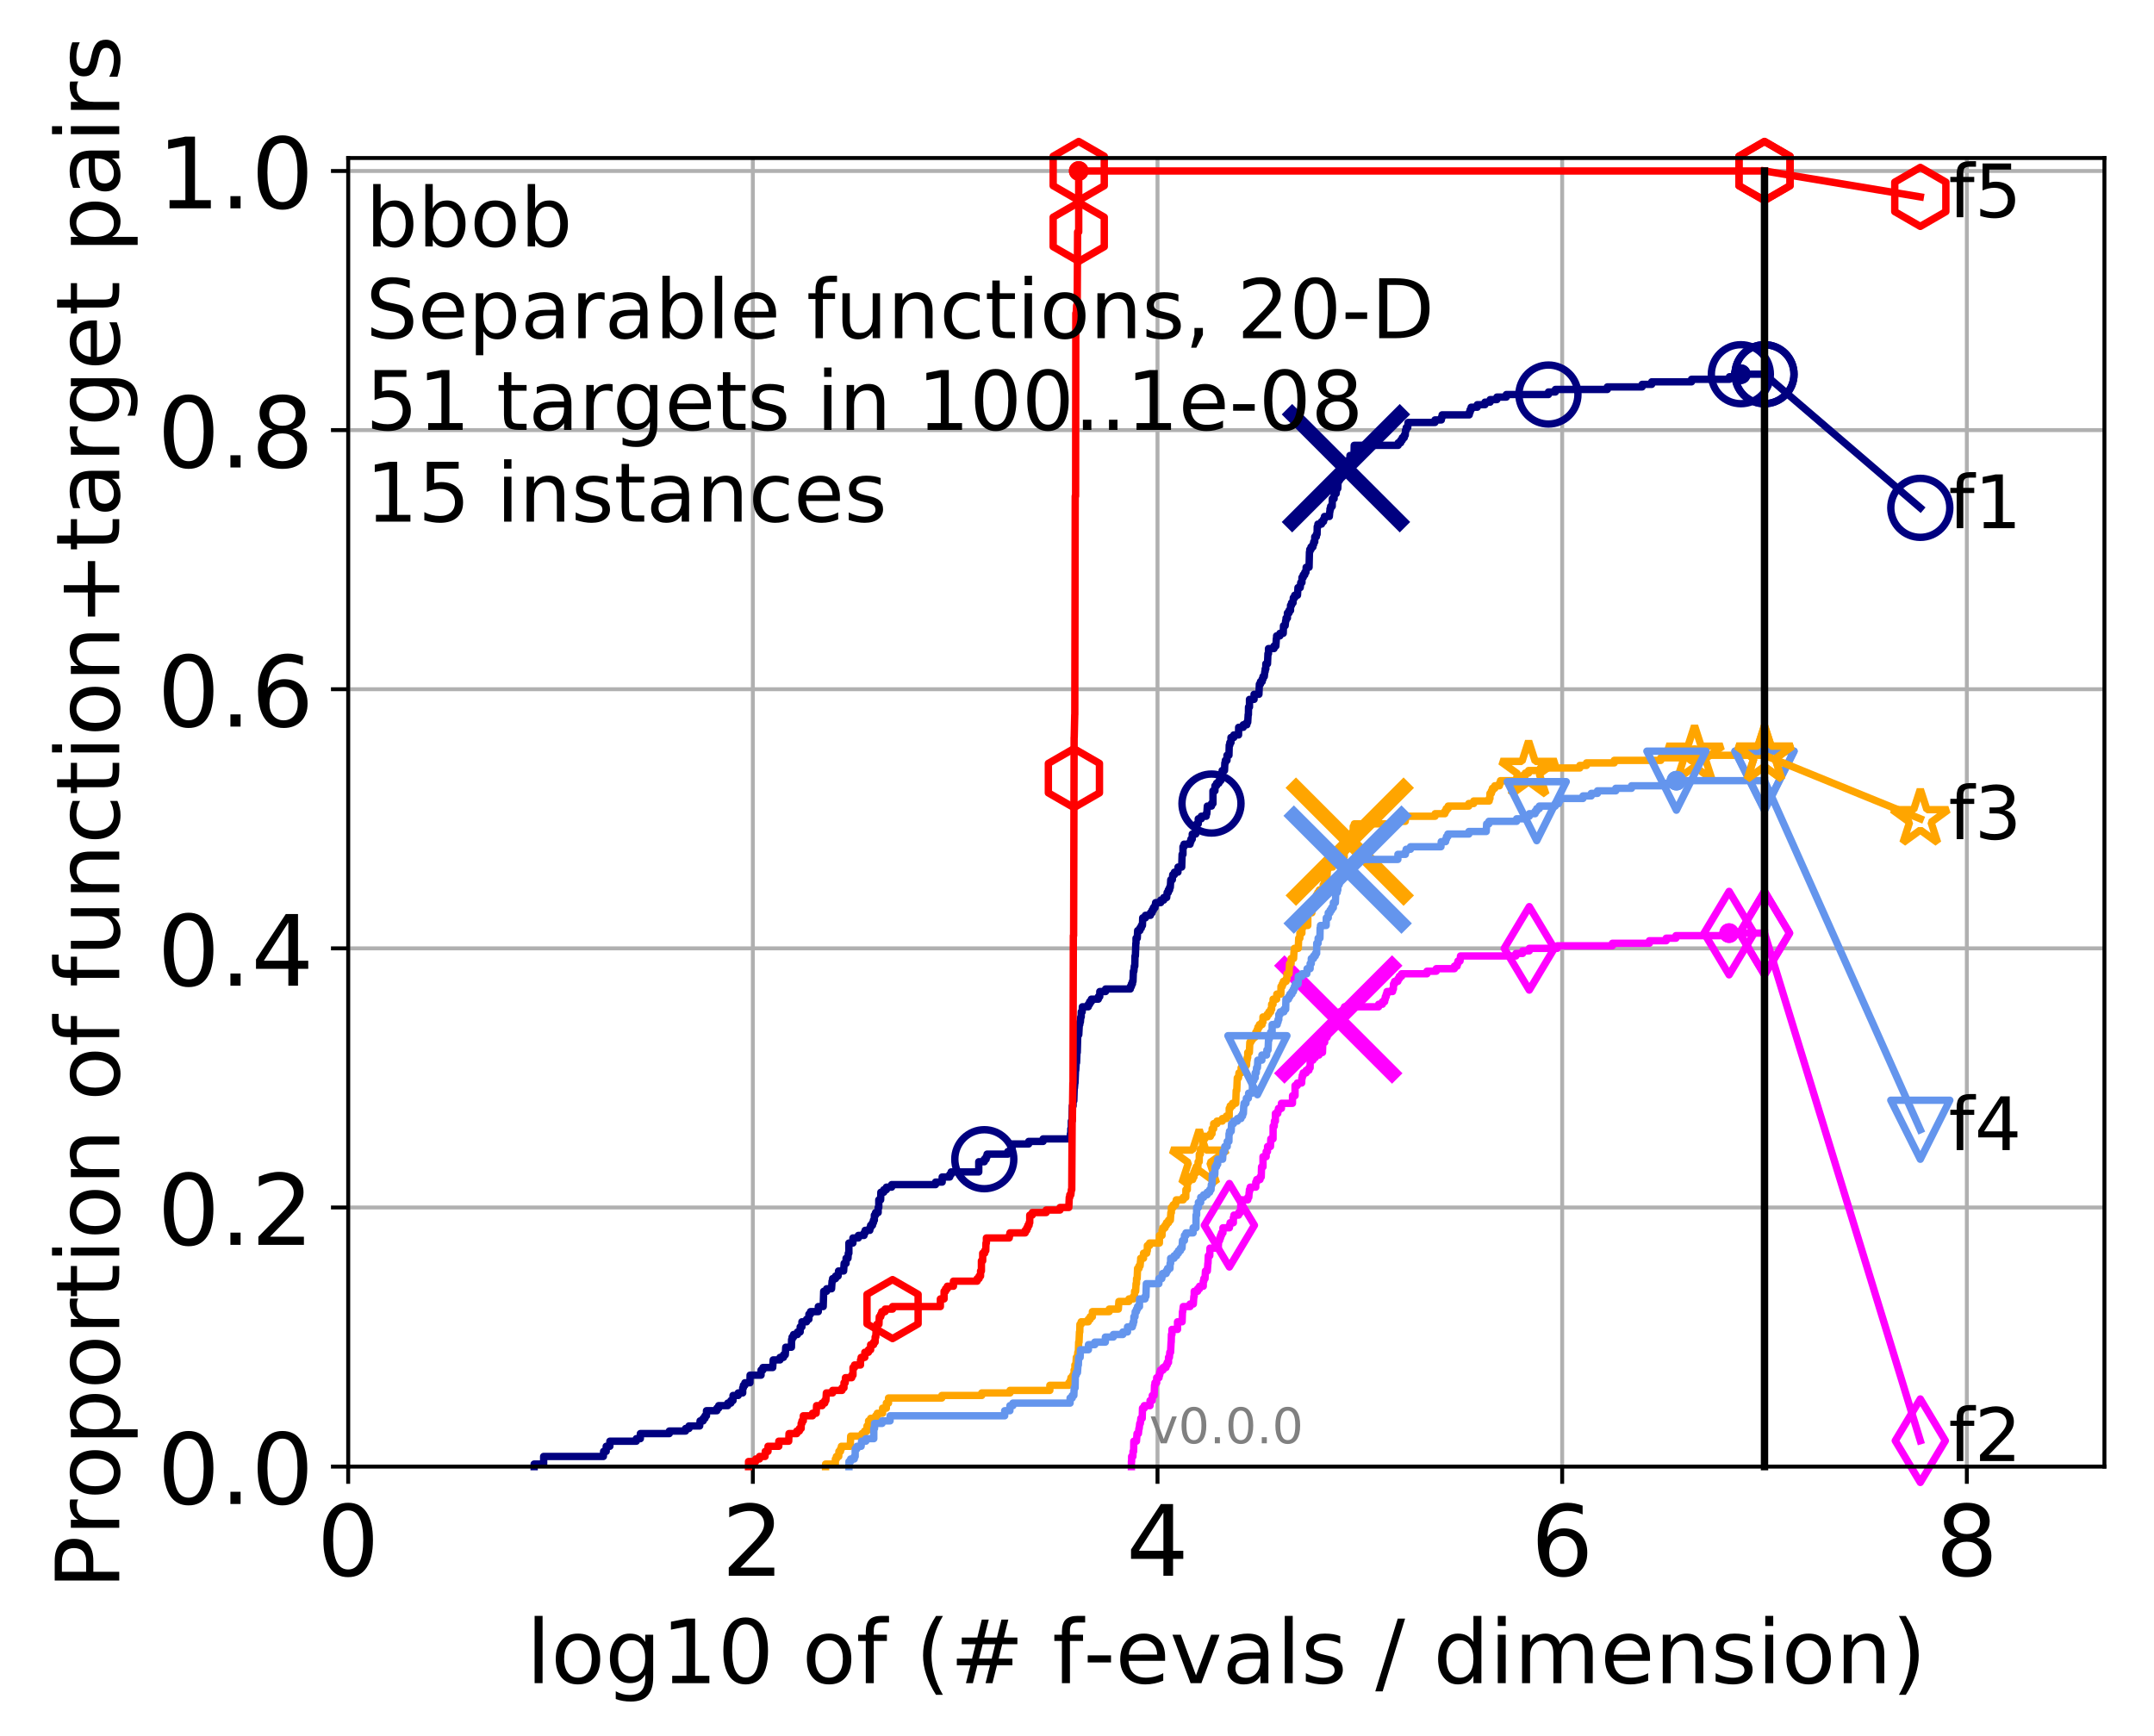 <?xml version="1.0" encoding="utf-8" standalone="no"?>
<!DOCTYPE svg PUBLIC "-//W3C//DTD SVG 1.1//EN"
  "http://www.w3.org/Graphics/SVG/1.1/DTD/svg11.dtd">
<!-- Created with matplotlib (http://matplotlib.org/) -->
<svg height="353pt" version="1.1" viewBox="0 0 438 353" width="438pt" xmlns="http://www.w3.org/2000/svg" xmlns:xlink="http://www.w3.org/1999/xlink">
 <defs>
  <style type="text/css">
*{stroke-linecap:butt;stroke-linejoin:round;}
  </style>
 </defs>
 <g id="figure_1">
  <g id="patch_1">
   <path d="M 0 353.222 
L 438.62 353.222 
L 438.62 0 
L 0 0 
z
" style="fill:#ffffff;"/>
  </g>
  <g id="axes_1">
   <g id="patch_2">
    <path d="M 70.8 298.245 
L 427.92 298.245 
L 427.92 32.133 
L 70.8 32.133 
z
" style="fill:#ffffff;"/>
   </g>
   <g id="matplotlib.axis_1">
    <g id="xtick_1">
     <g id="line2d_1">
      <path clip-path="url(#p380055282a)" d="M 70.8 298.245 
L 70.8 32.133 
" style="fill:none;stroke:#b0b0b0;stroke-linecap:square;stroke-width:0.8;"/>
     </g>
     <g id="line2d_2">
      <defs>
       <path d="M 0 0 
L 0 3.5 
" id="m66bdb58534" style="stroke:#000000;stroke-width:0.8;"/>
      </defs>
      <g>
       <use style="stroke:#000000;stroke-width:0.8;" x="70.8" xlink:href="#m66bdb58534" y="298.245"/>
      </g>
     </g>
     <g id="text_1">
      <!-- 0 -->
      <defs>
       <path d="M 31.781 66.406 
Q 24.172 66.406 20.328 58.906 
Q 16.5 51.422 16.5 36.375 
Q 16.5 21.391 20.328 13.891 
Q 24.172 6.391 31.781 6.391 
Q 39.453 6.391 43.281 13.891 
Q 47.125 21.391 47.125 36.375 
Q 47.125 51.422 43.281 58.906 
Q 39.453 66.406 31.781 66.406 
z
M 31.781 74.219 
Q 44.047 74.219 50.516 64.516 
Q 56.984 54.828 56.984 36.375 
Q 56.984 17.969 50.516 8.266 
Q 44.047 -1.422 31.781 -1.422 
Q 19.531 -1.422 13.062 8.266 
Q 6.594 17.969 6.594 36.375 
Q 6.594 54.828 13.062 64.516 
Q 19.531 74.219 31.781 74.219 
z
" id="DejaVuSans-30"/>
      </defs>
      <g transform="translate(64.438 320.442)scale(0.2 -0.2)">
       <use xlink:href="#DejaVuSans-30"/>
      </g>
     </g>
    </g>
    <g id="xtick_2">
     <g id="line2d_3">
      <path clip-path="url(#p380055282a)" d="M 153.086 298.245 
L 153.086 32.133 
" style="fill:none;stroke:#b0b0b0;stroke-linecap:square;stroke-width:0.8;"/>
     </g>
     <g id="line2d_4">
      <g>
       <use style="stroke:#000000;stroke-width:0.8;" x="153.086" xlink:href="#m66bdb58534" y="298.245"/>
      </g>
     </g>
     <g id="text_2">
      <!-- 2 -->
      <defs>
       <path d="M 19.188 8.297 
L 53.609 8.297 
L 53.609 0 
L 7.328 0 
L 7.328 8.297 
Q 12.938 14.109 22.625 23.891 
Q 32.328 33.688 34.812 36.531 
Q 39.547 41.844 41.422 45.531 
Q 43.312 49.219 43.312 52.781 
Q 43.312 58.594 39.234 62.25 
Q 35.156 65.922 28.609 65.922 
Q 23.969 65.922 18.812 64.312 
Q 13.672 62.703 7.812 59.422 
L 7.812 69.391 
Q 13.766 71.781 18.938 73 
Q 24.125 74.219 28.422 74.219 
Q 39.75 74.219 46.484 68.547 
Q 53.219 62.891 53.219 53.422 
Q 53.219 48.922 51.531 44.891 
Q 49.859 40.875 45.406 35.406 
Q 44.188 33.984 37.641 27.219 
Q 31.109 20.453 19.188 8.297 
z
" id="DejaVuSans-32"/>
      </defs>
      <g transform="translate(146.723 320.442)scale(0.2 -0.2)">
       <use xlink:href="#DejaVuSans-32"/>
      </g>
     </g>
    </g>
    <g id="xtick_3">
     <g id="line2d_5">
      <path clip-path="url(#p380055282a)" d="M 235.371 298.245 
L 235.371 32.133 
" style="fill:none;stroke:#b0b0b0;stroke-linecap:square;stroke-width:0.8;"/>
     </g>
     <g id="line2d_6">
      <g>
       <use style="stroke:#000000;stroke-width:0.8;" x="235.371" xlink:href="#m66bdb58534" y="298.245"/>
      </g>
     </g>
     <g id="text_3">
      <!-- 4 -->
      <defs>
       <path d="M 37.797 64.312 
L 12.891 25.391 
L 37.797 25.391 
z
M 35.203 72.906 
L 47.609 72.906 
L 47.609 25.391 
L 58.016 25.391 
L 58.016 17.188 
L 47.609 17.188 
L 47.609 0 
L 37.797 0 
L 37.797 17.188 
L 4.891 17.188 
L 4.891 26.703 
z
" id="DejaVuSans-34"/>
      </defs>
      <g transform="translate(229.009 320.442)scale(0.2 -0.2)">
       <use xlink:href="#DejaVuSans-34"/>
      </g>
     </g>
    </g>
    <g id="xtick_4">
     <g id="line2d_7">
      <path clip-path="url(#p380055282a)" d="M 317.657 298.245 
L 317.657 32.133 
" style="fill:none;stroke:#b0b0b0;stroke-linecap:square;stroke-width:0.8;"/>
     </g>
     <g id="line2d_8">
      <g>
       <use style="stroke:#000000;stroke-width:0.8;" x="317.657" xlink:href="#m66bdb58534" y="298.245"/>
      </g>
     </g>
     <g id="text_4">
      <!-- 6 -->
      <defs>
       <path d="M 33.016 40.375 
Q 26.375 40.375 22.484 35.828 
Q 18.609 31.297 18.609 23.391 
Q 18.609 15.531 22.484 10.953 
Q 26.375 6.391 33.016 6.391 
Q 39.656 6.391 43.531 10.953 
Q 47.406 15.531 47.406 23.391 
Q 47.406 31.297 43.531 35.828 
Q 39.656 40.375 33.016 40.375 
z
M 52.594 71.297 
L 52.594 62.312 
Q 48.875 64.062 45.094 64.984 
Q 41.312 65.922 37.594 65.922 
Q 27.828 65.922 22.672 59.328 
Q 17.531 52.734 16.797 39.406 
Q 19.672 43.656 24.016 45.922 
Q 28.375 48.188 33.594 48.188 
Q 44.578 48.188 50.953 41.516 
Q 57.328 34.859 57.328 23.391 
Q 57.328 12.156 50.688 5.359 
Q 44.047 -1.422 33.016 -1.422 
Q 20.359 -1.422 13.672 8.266 
Q 6.984 17.969 6.984 36.375 
Q 6.984 53.656 15.188 63.938 
Q 23.391 74.219 37.203 74.219 
Q 40.922 74.219 44.703 73.484 
Q 48.484 72.75 52.594 71.297 
z
" id="DejaVuSans-36"/>
      </defs>
      <g transform="translate(311.295 320.442)scale(0.2 -0.2)">
       <use xlink:href="#DejaVuSans-36"/>
      </g>
     </g>
    </g>
    <g id="xtick_5">
     <g id="line2d_9">
      <path clip-path="url(#p380055282a)" d="M 399.943 298.245 
L 399.943 32.133 
" style="fill:none;stroke:#b0b0b0;stroke-linecap:square;stroke-width:0.8;"/>
     </g>
     <g id="line2d_10">
      <g>
       <use style="stroke:#000000;stroke-width:0.8;" x="399.943" xlink:href="#m66bdb58534" y="298.245"/>
      </g>
     </g>
     <g id="text_5">
      <!-- 8 -->
      <defs>
       <path d="M 31.781 34.625 
Q 24.75 34.625 20.719 30.859 
Q 16.703 27.094 16.703 20.516 
Q 16.703 13.922 20.719 10.156 
Q 24.75 6.391 31.781 6.391 
Q 38.812 6.391 42.859 10.172 
Q 46.922 13.969 46.922 20.516 
Q 46.922 27.094 42.891 30.859 
Q 38.875 34.625 31.781 34.625 
z
M 21.922 38.812 
Q 15.578 40.375 12.031 44.719 
Q 8.5 49.078 8.5 55.328 
Q 8.5 64.062 14.719 69.141 
Q 20.953 74.219 31.781 74.219 
Q 42.672 74.219 48.875 69.141 
Q 55.078 64.062 55.078 55.328 
Q 55.078 49.078 51.531 44.719 
Q 48 40.375 41.703 38.812 
Q 48.828 37.156 52.797 32.312 
Q 56.781 27.484 56.781 20.516 
Q 56.781 9.906 50.312 4.234 
Q 43.844 -1.422 31.781 -1.422 
Q 19.734 -1.422 13.25 4.234 
Q 6.781 9.906 6.781 20.516 
Q 6.781 27.484 10.781 32.312 
Q 14.797 37.156 21.922 38.812 
z
M 18.312 54.391 
Q 18.312 48.734 21.844 45.562 
Q 25.391 42.391 31.781 42.391 
Q 38.141 42.391 41.719 45.562 
Q 45.312 48.734 45.312 54.391 
Q 45.312 60.062 41.719 63.234 
Q 38.141 66.406 31.781 66.406 
Q 25.391 66.406 21.844 63.234 
Q 18.312 60.062 18.312 54.391 
z
" id="DejaVuSans-38"/>
      </defs>
      <g transform="translate(393.58 320.442)scale(0.2 -0.2)">
       <use xlink:href="#DejaVuSans-38"/>
      </g>
     </g>
    </g>
    <g id="text_6">
     <!-- log10 of (# f-evals / dimension) -->
     <defs>
      <path d="M 9.422 75.984 
L 18.406 75.984 
L 18.406 0 
L 9.422 0 
z
" id="DejaVuSans-6c"/>
      <path d="M 30.609 48.391 
Q 23.391 48.391 19.188 42.75 
Q 14.984 37.109 14.984 27.297 
Q 14.984 17.484 19.156 11.844 
Q 23.344 6.203 30.609 6.203 
Q 37.797 6.203 41.984 11.859 
Q 46.188 17.531 46.188 27.297 
Q 46.188 37.016 41.984 42.703 
Q 37.797 48.391 30.609 48.391 
z
M 30.609 56 
Q 42.328 56 49.016 48.375 
Q 55.719 40.766 55.719 27.297 
Q 55.719 13.875 49.016 6.219 
Q 42.328 -1.422 30.609 -1.422 
Q 18.844 -1.422 12.172 6.219 
Q 5.516 13.875 5.516 27.297 
Q 5.516 40.766 12.172 48.375 
Q 18.844 56 30.609 56 
z
" id="DejaVuSans-6f"/>
      <path d="M 45.406 27.984 
Q 45.406 37.75 41.375 43.109 
Q 37.359 48.484 30.078 48.484 
Q 22.859 48.484 18.828 43.109 
Q 14.797 37.75 14.797 27.984 
Q 14.797 18.266 18.828 12.891 
Q 22.859 7.516 30.078 7.516 
Q 37.359 7.516 41.375 12.891 
Q 45.406 18.266 45.406 27.984 
z
M 54.391 6.781 
Q 54.391 -7.172 48.188 -13.984 
Q 42 -20.797 29.203 -20.797 
Q 24.469 -20.797 20.266 -20.094 
Q 16.062 -19.391 12.109 -17.922 
L 12.109 -9.188 
Q 16.062 -11.328 19.922 -12.344 
Q 23.781 -13.375 27.781 -13.375 
Q 36.625 -13.375 41.016 -8.766 
Q 45.406 -4.156 45.406 5.172 
L 45.406 9.625 
Q 42.625 4.781 38.281 2.391 
Q 33.938 0 27.875 0 
Q 17.828 0 11.672 7.656 
Q 5.516 15.328 5.516 27.984 
Q 5.516 40.672 11.672 48.328 
Q 17.828 56 27.875 56 
Q 33.938 56 38.281 53.609 
Q 42.625 51.219 45.406 46.391 
L 45.406 54.688 
L 54.391 54.688 
z
" id="DejaVuSans-67"/>
      <path d="M 12.406 8.297 
L 28.516 8.297 
L 28.516 63.922 
L 10.984 60.406 
L 10.984 69.391 
L 28.422 72.906 
L 38.281 72.906 
L 38.281 8.297 
L 54.391 8.297 
L 54.391 0 
L 12.406 0 
z
" id="DejaVuSans-31"/>
      <path id="DejaVuSans-20"/>
      <path d="M 37.109 75.984 
L 37.109 68.5 
L 28.516 68.5 
Q 23.688 68.5 21.797 66.547 
Q 19.922 64.594 19.922 59.516 
L 19.922 54.688 
L 34.719 54.688 
L 34.719 47.703 
L 19.922 47.703 
L 19.922 0 
L 10.891 0 
L 10.891 47.703 
L 2.297 47.703 
L 2.297 54.688 
L 10.891 54.688 
L 10.891 58.5 
Q 10.891 67.625 15.141 71.797 
Q 19.391 75.984 28.609 75.984 
z
" id="DejaVuSans-66"/>
      <path d="M 31 75.875 
Q 24.469 64.656 21.281 53.656 
Q 18.109 42.672 18.109 31.391 
Q 18.109 20.125 21.312 9.062 
Q 24.516 -2 31 -13.188 
L 23.188 -13.188 
Q 15.875 -1.703 12.234 9.375 
Q 8.594 20.453 8.594 31.391 
Q 8.594 42.281 12.203 53.312 
Q 15.828 64.359 23.188 75.875 
z
" id="DejaVuSans-28"/>
      <path d="M 51.125 44 
L 36.922 44 
L 32.812 27.688 
L 47.125 27.688 
z
M 43.797 71.781 
L 38.719 51.516 
L 52.984 51.516 
L 58.109 71.781 
L 65.922 71.781 
L 60.891 51.516 
L 76.125 51.516 
L 76.125 44 
L 58.984 44 
L 54.984 27.688 
L 70.516 27.688 
L 70.516 20.219 
L 53.078 20.219 
L 48 0 
L 40.188 0 
L 45.219 20.219 
L 30.906 20.219 
L 25.875 0 
L 18.016 0 
L 23.094 20.219 
L 7.719 20.219 
L 7.719 27.688 
L 24.906 27.688 
L 29 44 
L 13.281 44 
L 13.281 51.516 
L 30.906 51.516 
L 35.891 71.781 
z
" id="DejaVuSans-23"/>
      <path d="M 4.891 31.391 
L 31.203 31.391 
L 31.203 23.391 
L 4.891 23.391 
z
" id="DejaVuSans-2d"/>
      <path d="M 56.203 29.594 
L 56.203 25.203 
L 14.891 25.203 
Q 15.484 15.922 20.484 11.062 
Q 25.484 6.203 34.422 6.203 
Q 39.594 6.203 44.453 7.469 
Q 49.312 8.734 54.109 11.281 
L 54.109 2.781 
Q 49.266 0.734 44.188 -0.344 
Q 39.109 -1.422 33.891 -1.422 
Q 20.797 -1.422 13.156 6.188 
Q 5.516 13.812 5.516 26.812 
Q 5.516 40.234 12.766 48.109 
Q 20.016 56 32.328 56 
Q 43.359 56 49.781 48.891 
Q 56.203 41.797 56.203 29.594 
z
M 47.219 32.234 
Q 47.125 39.594 43.094 43.984 
Q 39.062 48.391 32.422 48.391 
Q 24.906 48.391 20.391 44.141 
Q 15.875 39.891 15.188 32.172 
z
" id="DejaVuSans-65"/>
      <path d="M 2.984 54.688 
L 12.5 54.688 
L 29.594 8.797 
L 46.688 54.688 
L 56.203 54.688 
L 35.688 0 
L 23.484 0 
z
" id="DejaVuSans-76"/>
      <path d="M 34.281 27.484 
Q 23.391 27.484 19.188 25 
Q 14.984 22.516 14.984 16.5 
Q 14.984 11.719 18.141 8.906 
Q 21.297 6.109 26.703 6.109 
Q 34.188 6.109 38.703 11.406 
Q 43.219 16.703 43.219 25.484 
L 43.219 27.484 
z
M 52.203 31.203 
L 52.203 0 
L 43.219 0 
L 43.219 8.297 
Q 40.141 3.328 35.547 0.953 
Q 30.953 -1.422 24.312 -1.422 
Q 15.922 -1.422 10.953 3.297 
Q 6 8.016 6 15.922 
Q 6 25.141 12.172 29.828 
Q 18.359 34.516 30.609 34.516 
L 43.219 34.516 
L 43.219 35.406 
Q 43.219 41.609 39.141 45 
Q 35.062 48.391 27.688 48.391 
Q 23 48.391 18.547 47.266 
Q 14.109 46.141 10.016 43.891 
L 10.016 52.203 
Q 14.938 54.109 19.578 55.047 
Q 24.219 56 28.609 56 
Q 40.484 56 46.344 49.844 
Q 52.203 43.703 52.203 31.203 
z
" id="DejaVuSans-61"/>
      <path d="M 44.281 53.078 
L 44.281 44.578 
Q 40.484 46.531 36.375 47.5 
Q 32.281 48.484 27.875 48.484 
Q 21.188 48.484 17.844 46.438 
Q 14.5 44.391 14.5 40.281 
Q 14.5 37.156 16.891 35.375 
Q 19.281 33.594 26.516 31.984 
L 29.594 31.297 
Q 39.156 29.25 43.188 25.516 
Q 47.219 21.781 47.219 15.094 
Q 47.219 7.469 41.188 3.016 
Q 35.156 -1.422 24.609 -1.422 
Q 20.219 -1.422 15.453 -0.562 
Q 10.688 0.297 5.422 2 
L 5.422 11.281 
Q 10.406 8.688 15.234 7.391 
Q 20.062 6.109 24.812 6.109 
Q 31.156 6.109 34.562 8.281 
Q 37.984 10.453 37.984 14.406 
Q 37.984 18.062 35.516 20.016 
Q 33.062 21.969 24.703 23.781 
L 21.578 24.516 
Q 13.234 26.266 9.516 29.906 
Q 5.812 33.547 5.812 39.891 
Q 5.812 47.609 11.281 51.797 
Q 16.75 56 26.812 56 
Q 31.781 56 36.172 55.266 
Q 40.578 54.547 44.281 53.078 
z
" id="DejaVuSans-73"/>
      <path d="M 25.391 72.906 
L 33.688 72.906 
L 8.297 -9.281 
L 0 -9.281 
z
" id="DejaVuSans-2f"/>
      <path d="M 45.406 46.391 
L 45.406 75.984 
L 54.391 75.984 
L 54.391 0 
L 45.406 0 
L 45.406 8.203 
Q 42.578 3.328 38.25 0.953 
Q 33.938 -1.422 27.875 -1.422 
Q 17.969 -1.422 11.734 6.484 
Q 5.516 14.406 5.516 27.297 
Q 5.516 40.188 11.734 48.094 
Q 17.969 56 27.875 56 
Q 33.938 56 38.25 53.625 
Q 42.578 51.266 45.406 46.391 
z
M 14.797 27.297 
Q 14.797 17.391 18.875 11.75 
Q 22.953 6.109 30.078 6.109 
Q 37.203 6.109 41.297 11.75 
Q 45.406 17.391 45.406 27.297 
Q 45.406 37.203 41.297 42.844 
Q 37.203 48.484 30.078 48.484 
Q 22.953 48.484 18.875 42.844 
Q 14.797 37.203 14.797 27.297 
z
" id="DejaVuSans-64"/>
      <path d="M 9.422 54.688 
L 18.406 54.688 
L 18.406 0 
L 9.422 0 
z
M 9.422 75.984 
L 18.406 75.984 
L 18.406 64.594 
L 9.422 64.594 
z
" id="DejaVuSans-69"/>
      <path d="M 52 44.188 
Q 55.375 50.25 60.062 53.125 
Q 64.75 56 71.094 56 
Q 79.641 56 84.281 50.016 
Q 88.922 44.047 88.922 33.016 
L 88.922 0 
L 79.891 0 
L 79.891 32.719 
Q 79.891 40.578 77.094 44.375 
Q 74.312 48.188 68.609 48.188 
Q 61.625 48.188 57.562 43.547 
Q 53.516 38.922 53.516 30.906 
L 53.516 0 
L 44.484 0 
L 44.484 32.719 
Q 44.484 40.625 41.703 44.406 
Q 38.922 48.188 33.109 48.188 
Q 26.219 48.188 22.156 43.531 
Q 18.109 38.875 18.109 30.906 
L 18.109 0 
L 9.078 0 
L 9.078 54.688 
L 18.109 54.688 
L 18.109 46.188 
Q 21.188 51.219 25.484 53.609 
Q 29.781 56 35.688 56 
Q 41.656 56 45.828 52.969 
Q 50 49.953 52 44.188 
z
" id="DejaVuSans-6d"/>
      <path d="M 54.891 33.016 
L 54.891 0 
L 45.906 0 
L 45.906 32.719 
Q 45.906 40.484 42.875 44.328 
Q 39.844 48.188 33.797 48.188 
Q 26.516 48.188 22.312 43.547 
Q 18.109 38.922 18.109 30.906 
L 18.109 0 
L 9.078 0 
L 9.078 54.688 
L 18.109 54.688 
L 18.109 46.188 
Q 21.344 51.125 25.703 53.562 
Q 30.078 56 35.797 56 
Q 45.219 56 50.047 50.172 
Q 54.891 44.344 54.891 33.016 
z
" id="DejaVuSans-6e"/>
      <path d="M 8.016 75.875 
L 15.828 75.875 
Q 23.141 64.359 26.781 53.312 
Q 30.422 42.281 30.422 31.391 
Q 30.422 20.453 26.781 9.375 
Q 23.141 -1.703 15.828 -13.188 
L 8.016 -13.188 
Q 14.5 -2 17.703 9.062 
Q 20.906 20.125 20.906 31.391 
Q 20.906 42.672 17.703 53.656 
Q 14.5 64.656 8.016 75.875 
z
" id="DejaVuSans-29"/>
     </defs>
     <g transform="translate(107.015 342.279)scale(0.18 -0.18)">
      <use xlink:href="#DejaVuSans-6c"/>
      <use x="27.783" xlink:href="#DejaVuSans-6f"/>
      <use x="88.965" xlink:href="#DejaVuSans-67"/>
      <use x="152.441" xlink:href="#DejaVuSans-31"/>
      <use x="216.064" xlink:href="#DejaVuSans-30"/>
      <use x="279.688" xlink:href="#DejaVuSans-20"/>
      <use x="311.475" xlink:href="#DejaVuSans-6f"/>
      <use x="372.656" xlink:href="#DejaVuSans-66"/>
      <use x="407.861" xlink:href="#DejaVuSans-20"/>
      <use x="439.648" xlink:href="#DejaVuSans-28"/>
      <use x="478.662" xlink:href="#DejaVuSans-23"/>
      <use x="562.451" xlink:href="#DejaVuSans-20"/>
      <use x="594.238" xlink:href="#DejaVuSans-66"/>
      <use x="629.365" xlink:href="#DejaVuSans-2d"/>
      <use x="665.449" xlink:href="#DejaVuSans-65"/>
      <use x="726.973" xlink:href="#DejaVuSans-76"/>
      <use x="786.152" xlink:href="#DejaVuSans-61"/>
      <use x="847.432" xlink:href="#DejaVuSans-6c"/>
      <use x="875.215" xlink:href="#DejaVuSans-73"/>
      <use x="927.314" xlink:href="#DejaVuSans-20"/>
      <use x="959.102" xlink:href="#DejaVuSans-2f"/>
      <use x="992.793" xlink:href="#DejaVuSans-20"/>
      <use x="1024.58" xlink:href="#DejaVuSans-64"/>
      <use x="1088.057" xlink:href="#DejaVuSans-69"/>
      <use x="1115.84" xlink:href="#DejaVuSans-6d"/>
      <use x="1213.252" xlink:href="#DejaVuSans-65"/>
      <use x="1274.775" xlink:href="#DejaVuSans-6e"/>
      <use x="1338.154" xlink:href="#DejaVuSans-73"/>
      <use x="1390.254" xlink:href="#DejaVuSans-69"/>
      <use x="1418.037" xlink:href="#DejaVuSans-6f"/>
      <use x="1479.219" xlink:href="#DejaVuSans-6e"/>
      <use x="1542.598" xlink:href="#DejaVuSans-29"/>
     </g>
    </g>
   </g>
   <g id="matplotlib.axis_2">
    <g id="ytick_1">
     <g id="line2d_11">
      <path clip-path="url(#p380055282a)" d="M 70.8 298.245 
L 427.92 298.245 
" style="fill:none;stroke:#b0b0b0;stroke-linecap:square;stroke-width:0.8;"/>
     </g>
     <g id="line2d_12">
      <defs>
       <path d="M 0 0 
L -3.5 0 
" id="m4cea1334a0" style="stroke:#000000;stroke-width:0.8;"/>
      </defs>
      <g>
       <use style="stroke:#000000;stroke-width:0.8;" x="70.8" xlink:href="#m4cea1334a0" y="298.245"/>
      </g>
     </g>
     <g id="text_7">
      <!-- 0.0 -->
      <defs>
       <path d="M 10.688 12.406 
L 21 12.406 
L 21 0 
L 10.688 0 
z
" id="DejaVuSans-2e"/>
      </defs>
      <g transform="translate(31.994 305.844)scale(0.2 -0.2)">
       <use xlink:href="#DejaVuSans-30"/>
       <use x="63.623" xlink:href="#DejaVuSans-2e"/>
       <use x="95.41" xlink:href="#DejaVuSans-30"/>
      </g>
     </g>
    </g>
    <g id="ytick_2">
     <g id="line2d_13">
      <path clip-path="url(#p380055282a)" d="M 70.8 245.55 
L 427.92 245.55 
" style="fill:none;stroke:#b0b0b0;stroke-linecap:square;stroke-width:0.8;"/>
     </g>
     <g id="line2d_14">
      <g>
       <use style="stroke:#000000;stroke-width:0.8;" x="70.8" xlink:href="#m4cea1334a0" y="245.55"/>
      </g>
     </g>
     <g id="text_8">
      <!-- 0.2 -->
      <g transform="translate(31.994 253.148)scale(0.2 -0.2)">
       <use xlink:href="#DejaVuSans-30"/>
       <use x="63.623" xlink:href="#DejaVuSans-2e"/>
       <use x="95.41" xlink:href="#DejaVuSans-32"/>
      </g>
     </g>
    </g>
    <g id="ytick_3">
     <g id="line2d_15">
      <path clip-path="url(#p380055282a)" d="M 70.8 192.854 
L 427.92 192.854 
" style="fill:none;stroke:#b0b0b0;stroke-linecap:square;stroke-width:0.8;"/>
     </g>
     <g id="line2d_16">
      <g>
       <use style="stroke:#000000;stroke-width:0.8;" x="70.8" xlink:href="#m4cea1334a0" y="192.854"/>
      </g>
     </g>
     <g id="text_9">
      <!-- 0.4 -->
      <g transform="translate(31.994 200.453)scale(0.2 -0.2)">
       <use xlink:href="#DejaVuSans-30"/>
       <use x="63.623" xlink:href="#DejaVuSans-2e"/>
       <use x="95.41" xlink:href="#DejaVuSans-34"/>
      </g>
     </g>
    </g>
    <g id="ytick_4">
     <g id="line2d_17">
      <path clip-path="url(#p380055282a)" d="M 70.8 140.159 
L 427.92 140.159 
" style="fill:none;stroke:#b0b0b0;stroke-linecap:square;stroke-width:0.8;"/>
     </g>
     <g id="line2d_18">
      <g>
       <use style="stroke:#000000;stroke-width:0.8;" x="70.8" xlink:href="#m4cea1334a0" y="140.159"/>
      </g>
     </g>
     <g id="text_10">
      <!-- 0.6 -->
      <g transform="translate(31.994 147.757)scale(0.2 -0.2)">
       <use xlink:href="#DejaVuSans-30"/>
       <use x="63.623" xlink:href="#DejaVuSans-2e"/>
       <use x="95.41" xlink:href="#DejaVuSans-36"/>
      </g>
     </g>
    </g>
    <g id="ytick_5">
     <g id="line2d_19">
      <path clip-path="url(#p380055282a)" d="M 70.8 87.464 
L 427.92 87.464 
" style="fill:none;stroke:#b0b0b0;stroke-linecap:square;stroke-width:0.8;"/>
     </g>
     <g id="line2d_20">
      <g>
       <use style="stroke:#000000;stroke-width:0.8;" x="70.8" xlink:href="#m4cea1334a0" y="87.464"/>
      </g>
     </g>
     <g id="text_11">
      <!-- 0.8 -->
      <g transform="translate(31.994 95.062)scale(0.2 -0.2)">
       <use xlink:href="#DejaVuSans-30"/>
       <use x="63.623" xlink:href="#DejaVuSans-2e"/>
       <use x="95.41" xlink:href="#DejaVuSans-38"/>
      </g>
     </g>
    </g>
    <g id="ytick_6">
     <g id="line2d_21">
      <path clip-path="url(#p380055282a)" d="M 70.8 34.768 
L 427.92 34.768 
" style="fill:none;stroke:#b0b0b0;stroke-linecap:square;stroke-width:0.8;"/>
     </g>
     <g id="line2d_22">
      <g>
       <use style="stroke:#000000;stroke-width:0.8;" x="70.8" xlink:href="#m4cea1334a0" y="34.768"/>
      </g>
     </g>
     <g id="text_12">
      <!-- 1.0 -->
      <g transform="translate(31.994 42.367)scale(0.2 -0.2)">
       <use xlink:href="#DejaVuSans-31"/>
       <use x="63.623" xlink:href="#DejaVuSans-2e"/>
       <use x="95.41" xlink:href="#DejaVuSans-30"/>
      </g>
     </g>
    </g>
    <g id="text_13">
     <!-- Proportion of function+target pairs -->
     <defs>
      <path d="M 19.672 64.797 
L 19.672 37.406 
L 32.078 37.406 
Q 38.969 37.406 42.719 40.969 
Q 46.484 44.531 46.484 51.125 
Q 46.484 57.672 42.719 61.234 
Q 38.969 64.797 32.078 64.797 
z
M 9.812 72.906 
L 32.078 72.906 
Q 44.344 72.906 50.609 67.359 
Q 56.891 61.812 56.891 51.125 
Q 56.891 40.328 50.609 34.812 
Q 44.344 29.297 32.078 29.297 
L 19.672 29.297 
L 19.672 0 
L 9.812 0 
z
" id="DejaVuSans-50"/>
      <path d="M 41.109 46.297 
Q 39.594 47.172 37.812 47.578 
Q 36.031 48 33.891 48 
Q 26.266 48 22.188 43.047 
Q 18.109 38.094 18.109 28.812 
L 18.109 0 
L 9.078 0 
L 9.078 54.688 
L 18.109 54.688 
L 18.109 46.188 
Q 20.953 51.172 25.484 53.578 
Q 30.031 56 36.531 56 
Q 37.453 56 38.578 55.875 
Q 39.703 55.766 41.062 55.516 
z
" id="DejaVuSans-72"/>
      <path d="M 18.109 8.203 
L 18.109 -20.797 
L 9.078 -20.797 
L 9.078 54.688 
L 18.109 54.688 
L 18.109 46.391 
Q 20.953 51.266 25.266 53.625 
Q 29.594 56 35.594 56 
Q 45.562 56 51.781 48.094 
Q 58.016 40.188 58.016 27.297 
Q 58.016 14.406 51.781 6.484 
Q 45.562 -1.422 35.594 -1.422 
Q 29.594 -1.422 25.266 0.953 
Q 20.953 3.328 18.109 8.203 
z
M 48.688 27.297 
Q 48.688 37.203 44.609 42.844 
Q 40.531 48.484 33.406 48.484 
Q 26.266 48.484 22.188 42.844 
Q 18.109 37.203 18.109 27.297 
Q 18.109 17.391 22.188 11.75 
Q 26.266 6.109 33.406 6.109 
Q 40.531 6.109 44.609 11.75 
Q 48.688 17.391 48.688 27.297 
z
" id="DejaVuSans-70"/>
      <path d="M 18.312 70.219 
L 18.312 54.688 
L 36.812 54.688 
L 36.812 47.703 
L 18.312 47.703 
L 18.312 18.016 
Q 18.312 11.328 20.141 9.422 
Q 21.969 7.516 27.594 7.516 
L 36.812 7.516 
L 36.812 0 
L 27.594 0 
Q 17.188 0 13.234 3.875 
Q 9.281 7.766 9.281 18.016 
L 9.281 47.703 
L 2.688 47.703 
L 2.688 54.688 
L 9.281 54.688 
L 9.281 70.219 
z
" id="DejaVuSans-74"/>
      <path d="M 8.5 21.578 
L 8.5 54.688 
L 17.484 54.688 
L 17.484 21.922 
Q 17.484 14.156 20.5 10.266 
Q 23.531 6.391 29.594 6.391 
Q 36.859 6.391 41.078 11.031 
Q 45.312 15.672 45.312 23.688 
L 45.312 54.688 
L 54.297 54.688 
L 54.297 0 
L 45.312 0 
L 45.312 8.406 
Q 42.047 3.422 37.719 1 
Q 33.406 -1.422 27.688 -1.422 
Q 18.266 -1.422 13.375 4.438 
Q 8.5 10.297 8.5 21.578 
z
M 31.109 56 
z
" id="DejaVuSans-75"/>
      <path d="M 48.781 52.594 
L 48.781 44.188 
Q 44.969 46.297 41.141 47.344 
Q 37.312 48.391 33.406 48.391 
Q 24.656 48.391 19.812 42.844 
Q 14.984 37.312 14.984 27.297 
Q 14.984 17.281 19.812 11.734 
Q 24.656 6.203 33.406 6.203 
Q 37.312 6.203 41.141 7.25 
Q 44.969 8.297 48.781 10.406 
L 48.781 2.094 
Q 45.016 0.344 40.984 -0.531 
Q 36.969 -1.422 32.422 -1.422 
Q 20.062 -1.422 12.781 6.344 
Q 5.516 14.109 5.516 27.297 
Q 5.516 40.672 12.859 48.328 
Q 20.219 56 33.016 56 
Q 37.156 56 41.109 55.141 
Q 45.062 54.297 48.781 52.594 
z
" id="DejaVuSans-63"/>
      <path d="M 46 62.703 
L 46 35.5 
L 73.188 35.5 
L 73.188 27.203 
L 46 27.203 
L 46 0 
L 37.797 0 
L 37.797 27.203 
L 10.594 27.203 
L 10.594 35.5 
L 37.797 35.5 
L 37.797 62.703 
z
" id="DejaVuSans-2b"/>
     </defs>
     <g transform="translate(24.25 323.179)rotate(-90)scale(0.18 -0.18)">
      <use xlink:href="#DejaVuSans-50"/>
      <use x="60.287" xlink:href="#DejaVuSans-72"/>
      <use x="101.369" xlink:href="#DejaVuSans-6f"/>
      <use x="162.551" xlink:href="#DejaVuSans-70"/>
      <use x="226.027" xlink:href="#DejaVuSans-6f"/>
      <use x="287.209" xlink:href="#DejaVuSans-72"/>
      <use x="328.322" xlink:href="#DejaVuSans-74"/>
      <use x="367.531" xlink:href="#DejaVuSans-69"/>
      <use x="395.314" xlink:href="#DejaVuSans-6f"/>
      <use x="456.496" xlink:href="#DejaVuSans-6e"/>
      <use x="519.875" xlink:href="#DejaVuSans-20"/>
      <use x="551.662" xlink:href="#DejaVuSans-6f"/>
      <use x="612.844" xlink:href="#DejaVuSans-66"/>
      <use x="648.049" xlink:href="#DejaVuSans-20"/>
      <use x="679.836" xlink:href="#DejaVuSans-66"/>
      <use x="715.041" xlink:href="#DejaVuSans-75"/>
      <use x="778.42" xlink:href="#DejaVuSans-6e"/>
      <use x="841.799" xlink:href="#DejaVuSans-63"/>
      <use x="896.779" xlink:href="#DejaVuSans-74"/>
      <use x="935.988" xlink:href="#DejaVuSans-69"/>
      <use x="963.771" xlink:href="#DejaVuSans-6f"/>
      <use x="1024.953" xlink:href="#DejaVuSans-6e"/>
      <use x="1088.332" xlink:href="#DejaVuSans-2b"/>
      <use x="1172.121" xlink:href="#DejaVuSans-74"/>
      <use x="1211.33" xlink:href="#DejaVuSans-61"/>
      <use x="1272.609" xlink:href="#DejaVuSans-72"/>
      <use x="1313.707" xlink:href="#DejaVuSans-67"/>
      <use x="1377.184" xlink:href="#DejaVuSans-65"/>
      <use x="1438.707" xlink:href="#DejaVuSans-74"/>
      <use x="1477.916" xlink:href="#DejaVuSans-20"/>
      <use x="1509.703" xlink:href="#DejaVuSans-70"/>
      <use x="1573.18" xlink:href="#DejaVuSans-61"/>
      <use x="1634.459" xlink:href="#DejaVuSans-69"/>
      <use x="1662.242" xlink:href="#DejaVuSans-72"/>
      <use x="1703.355" xlink:href="#DejaVuSans-73"/>
     </g>
    </g>
   </g>
   <g id="line2d_23">
    <defs>
     <path d="M 0 1.5 
C 0.398 1.5 0.779 1.342 1.061 1.061 
C 1.342 0.779 1.5 0.398 1.5 0 
C 1.5 -0.398 1.342 -0.779 1.061 -1.061 
C 0.779 -1.342 0.398 -1.5 0 -1.5 
C -0.398 -1.5 -0.779 -1.342 -1.061 -1.061 
C -1.342 -0.779 -1.5 -0.398 -1.5 0 
C -1.5 0.398 -1.342 0.779 -1.061 1.061 
C -0.779 1.342 -0.398 1.5 0 1.5 
z
" id="m29067cb57f" style="stroke:#000080;"/>
    </defs>
    <g>
     <use style="fill:#000080;stroke:#000080;" x="353.991" xlink:href="#m29067cb57f" y="76.098"/>
     <use style="fill:#000080;stroke:#000080;" x="353.991" xlink:href="#m29067cb57f" y="76.098"/>
    </g>
   </g>
   <g id="line2d_24">
    <path d="M 108.613 298.245 
L 108.613 297.729 
L 110.55 297.729 
L 110.55 296.179 
L 122.692 296.179 
L 122.741 295.146 
L 123.27 295.146 
L 123.27 294.112 
L 124.013 294.112 
L 124.013 293.079 
L 129.39 293.079 
L 129.39 292.563 
L 130.212 292.563 
L 130.212 291.529 
L 136.1 291.529 
L 136.1 291.013 
L 139.404 291.013 
L 139.404 290.496 
L 140.101 290.496 
L 140.101 289.979 
L 142.273 289.979 
L 142.355 288.946 
L 142.979 288.946 
L 142.979 288.43 
L 143.352 288.43 
L 143.352 287.913 
L 143.658 287.913 
L 143.658 286.88 
L 145.769 286.88 
L 145.769 286.363 
L 146.142 286.363 
L 146.142 285.846 
L 147.981 285.846 
L 147.981 285.33 
L 148.623 285.33 
L 148.623 284.813 
L 149.054 284.813 
L 149.054 283.78 
L 150.108 283.78 
L 150.108 283.263 
L 151.024 283.263 
L 151.024 282.23 
L 151.163 282.23 
L 151.163 281.713 
L 151.469 281.713 
L 151.469 281.197 
L 152.495 281.197 
L 152.523 279.647 
L 154.756 279.647 
L 154.756 278.614 
L 155.135 278.614 
L 155.135 278.097 
L 157.123 278.097 
L 157.222 276.547 
L 158.613 276.547 
L 158.613 276.031 
L 159.32 276.031 
L 159.32 275.514 
L 159.682 275.514 
L 159.774 273.964 
L 160.934 273.964 
L 160.963 272.414 
L 161.071 272.414 
L 161.071 271.898 
L 161.366 271.898 
L 161.366 271.381 
L 162.163 271.381 
L 162.163 270.864 
L 162.708 270.864 
L 162.708 269.831 
L 163.065 269.831 
L 163.065 268.798 
L 164.01 268.798 
L 164.01 268.281 
L 164.484 268.281 
L 164.484 267.248 
L 164.811 267.248 
L 164.811 266.731 
L 166.394 266.731 
L 166.394 265.698 
L 167.392 265.698 
L 167.492 262.598 
L 168.088 262.598 
L 168.088 262.082 
L 169.09 262.082 
L 169.195 260.532 
L 169.304 260.532 
L 169.304 260.015 
L 169.906 260.015 
L 169.906 259.499 
L 170.422 259.499 
L 170.509 258.465 
L 171.544 258.465 
L 171.651 256.916 
L 172.042 256.916 
L 172.042 255.882 
L 172.428 255.882 
L 172.497 254.849 
L 172.614 254.849 
L 172.614 252.783 
L 173.434 252.783 
L 173.434 251.749 
L 174.54 251.749 
L 174.54 251.233 
L 175.698 251.233 
L 175.698 250.716 
L 175.919 250.716 
L 175.919 250.2 
L 176.867 250.2 
L 176.867 249.683 
L 177.036 249.683 
L 177.036 249.166 
L 177.415 249.166 
L 177.415 248.65 
L 177.604 248.65 
L 177.604 248.133 
L 177.794 248.133 
L 177.794 247.1 
L 178.043 247.1 
L 178.043 246.583 
L 178.566 246.583 
L 178.566 245.55 
L 178.696 245.55 
L 178.696 244 
L 179.073 244 
L 179.113 242.45 
L 179.713 242.45 
L 179.713 241.934 
L 180.248 241.934 
L 180.248 241.417 
L 181.314 241.417 
L 181.314 240.9 
L 190.24 240.9 
L 190.24 240.384 
L 191.586 240.384 
L 191.586 239.35 
L 193.118 239.35 
L 193.118 238.834 
L 193.41 238.834 
L 193.41 238.317 
L 199.023 238.317 
L 199.023 236.251 
L 200.152 236.251 
L 200.152 235.734 
L 200.526 235.734 
L 200.526 235.217 
L 200.717 235.217 
L 200.717 234.701 
L 204.924 234.701 
L 204.924 234.184 
L 205.485 234.184 
L 205.485 233.668 
L 205.791 233.668 
L 205.791 232.634 
L 209.176 232.634 
L 209.176 232.118 
L 212.105 232.118 
L 212.105 231.601 
L 217.612 231.601 
L 217.658 230.568 
L 217.731 230.568 
L 217.747 229.535 
L 217.848 229.535 
L 217.848 227.985 
L 217.973 227.985 
L 218.052 224.885 
L 218.202 224.885 
L 218.206 223.852 
L 218.351 223.852 
L 218.437 221.269 
L 218.477 221.269 
L 218.561 220.235 
L 218.597 220.235 
L 218.699 217.652 
L 218.747 217.652 
L 218.834 216.102 
L 218.91 216.102 
L 218.989 214.036 
L 219.05 214.036 
L 219.154 210.42 
L 219.361 210.42 
L 219.469 208.353 
L 219.569 208.353 
L 219.569 207.837 
L 219.69 207.837 
L 219.758 206.803 
L 219.86 206.803 
L 219.86 205.77 
L 220.056 205.77 
L 220.092 204.737 
L 221.291 204.737 
L 221.291 204.22 
L 221.574 204.22 
L 221.574 203.704 
L 221.918 203.704 
L 221.918 203.187 
L 223.334 203.187 
L 223.334 202.67 
L 223.623 202.67 
L 223.636 201.637 
L 224.811 201.637 
L 224.811 201.12 
L 229.841 201.12 
L 229.841 200.604 
L 230.063 200.604 
L 230.063 200.087 
L 230.273 200.087 
L 230.273 199.571 
L 230.385 199.571 
L 230.465 197.504 
L 230.569 197.504 
L 230.653 196.471 
L 230.75 196.471 
L 230.792 194.404 
L 230.871 194.404 
L 230.965 191.821 
L 231.004 191.821 
L 231.004 190.788 
L 231.253 190.788 
L 231.333 189.238 
L 231.789 189.238 
L 231.789 188.722 
L 232.077 188.722 
L 232.077 188.205 
L 232.307 188.205 
L 232.357 186.655 
L 232.914 186.655 
L 232.914 186.138 
L 233.932 186.138 
L 233.932 185.622 
L 234.261 185.622 
L 234.261 185.105 
L 234.523 185.105 
L 234.523 184.589 
L 234.86 184.589 
L 234.86 184.072 
L 234.984 184.072 
L 234.984 183.555 
L 236.023 183.555 
L 236.023 183.039 
L 236.639 183.039 
L 236.639 182.522 
L 237.235 182.522 
L 237.329 181.489 
L 237.571 181.489 
L 237.571 180.972 
L 237.825 180.972 
L 237.825 180.456 
L 237.97 180.456 
L 238.065 178.906 
L 238.383 178.906 
L 238.465 177.872 
L 238.814 177.872 
L 238.814 177.356 
L 239.528 177.356 
L 239.542 176.323 
L 240.293 176.323 
L 240.372 173.739 
L 240.549 173.739 
L 240.549 172.19 
L 240.763 172.19 
L 240.763 171.673 
L 241.992 171.673 
L 241.992 171.156 
L 242.17 171.156 
L 242.17 170.64 
L 242.432 170.64 
L 242.436 169.606 
L 243.15 169.606 
L 243.222 168.573 
L 243.29 168.573 
L 243.324 167.54 
L 243.655 167.54 
L 243.655 166.507 
L 244.276 166.507 
L 244.276 165.99 
L 245.27 165.99 
L 245.27 165.474 
L 245.398 165.474 
L 245.5 163.924 
L 246.348 163.924 
L 246.348 163.407 
L 246.646 163.407 
L 246.646 160.824 
L 247.051 160.824 
L 247.051 159.791 
L 247.377 159.791 
L 247.377 159.274 
L 247.858 159.274 
L 247.858 158.757 
L 248.242 158.757 
L 248.267 157.724 
L 248.506 157.724 
L 248.517 156.691 
L 248.995 156.691 
L 249.065 155.141 
L 249.165 155.141 
L 249.165 154.624 
L 249.499 154.624 
L 249.499 153.591 
L 249.899 153.591 
L 249.958 151.525 
L 250.077 151.525 
L 250.077 151.008 
L 250.307 151.008 
L 250.307 149.975 
L 250.882 149.975 
L 250.882 149.458 
L 251.849 149.458 
L 251.868 147.908 
L 252.802 147.908 
L 252.802 147.392 
L 253.528 147.392 
L 253.528 146.875 
L 253.714 146.875 
L 253.806 145.325 
L 253.854 145.325 
L 253.879 143.775 
L 254.073 143.775 
L 254.073 142.226 
L 255.005 142.226 
L 255.005 141.192 
L 255.991 141.192 
L 256.083 139.126 
L 256.309 139.126 
L 256.309 138.609 
L 256.649 138.609 
L 256.649 138.093 
L 256.825 138.093 
L 256.825 137.576 
L 257.084 137.576 
L 257.194 136.543 
L 257.262 136.543 
L 257.262 136.026 
L 257.395 136.026 
L 257.395 134.993 
L 257.738 134.993 
L 257.825 132.926 
L 257.937 132.926 
L 257.937 131.893 
L 259.057 131.893 
L 259.057 131.376 
L 259.44 131.376 
L 259.537 129.827 
L 259.588 129.827 
L 259.588 129.31 
L 260.256 129.31 
L 260.256 128.793 
L 260.933 128.793 
L 260.991 127.243 
L 261.325 127.243 
L 261.431 126.21 
L 261.507 126.21 
L 261.507 125.694 
L 261.785 125.694 
L 261.785 124.66 
L 262.113 124.66 
L 262.113 124.144 
L 262.417 124.144 
L 262.417 123.111 
L 262.621 123.111 
L 262.621 122.594 
L 262.928 122.594 
L 262.984 121.561 
L 263.271 121.561 
L 263.271 121.044 
L 263.834 121.044 
L 263.933 119.494 
L 264.39 119.494 
L 264.497 118.461 
L 264.743 118.461 
L 264.743 117.428 
L 265 117.428 
L 265 116.911 
L 265.312 116.911 
L 265.312 116.394 
L 265.546 116.394 
L 265.599 115.361 
L 266.189 115.361 
L 266.266 112.261 
L 266.331 112.261 
L 266.331 111.745 
L 266.582 111.745 
L 266.582 111.228 
L 266.971 111.228 
L 266.971 110.712 
L 267.128 110.712 
L 267.128 110.195 
L 267.342 110.195 
L 267.342 109.162 
L 267.666 109.162 
L 267.666 108.645 
L 267.818 108.645 
L 267.85 107.095 
L 267.987 107.095 
L 267.987 106.579 
L 268.721 106.579 
L 268.721 106.062 
L 269.134 106.062 
L 269.134 105.545 
L 269.323 105.545 
L 269.323 105.029 
L 270.312 105.029 
L 270.401 103.995 
L 270.441 103.995 
L 270.441 103.479 
L 270.577 103.479 
L 270.577 102.962 
L 270.894 102.962 
L 270.913 101.412 
L 271.279 101.412 
L 271.279 100.379 
L 271.694 100.379 
L 271.803 99.346 
L 272.025 99.346 
L 272.099 97.796 
L 272.317 97.796 
L 272.344 96.246 
L 272.58 96.246 
L 272.58 95.73 
L 273.415 95.73 
L 273.415 95.213 
L 273.89 95.213 
L 273.89 94.18 
L 274.045 94.18 
L 274.045 93.663 
L 274.507 93.663 
L 274.507 92.63 
L 275.325 92.63 
L 275.371 90.563 
L 284.31 90.563 
L 284.31 90.047 
L 284.817 90.047 
L 284.817 89.53 
L 285.141 89.53 
L 285.141 89.013 
L 285.539 89.013 
L 285.539 88.497 
L 285.748 88.497 
L 285.805 87.464 
L 285.948 87.464 
L 285.948 86.947 
L 286.25 86.947 
L 286.317 85.914 
L 291.787 85.914 
L 291.787 85.397 
L 293.087 85.397 
L 293.087 84.88 
L 293.244 84.88 
L 293.244 84.364 
L 298.763 84.364 
L 298.763 83.847 
L 298.932 83.847 
L 298.932 83.331 
L 299.147 83.331 
L 299.147 82.814 
L 300.391 82.814 
L 300.391 82.297 
L 301.96 82.297 
L 301.96 81.781 
L 303.008 81.781 
L 303.008 81.264 
L 304.384 81.264 
L 304.384 80.748 
L 306.298 80.748 
L 306.298 80.231 
L 314.863 80.231 
L 314.863 79.714 
L 316.272 79.714 
L 316.272 79.198 
L 326.844 79.198 
L 326.844 78.681 
L 333.915 78.681 
L 333.915 78.164 
L 335.864 78.164 
L 335.864 77.648 
L 343.958 77.648 
L 343.958 77.131 
L 351.67 77.131 
L 351.67 76.615 
L 353.991 76.615 
L 353.991 76.098 
L 358.8 76.098 
L 358.8 76.098 
" style="fill:none;stroke:#000080;stroke-linecap:square;stroke-width:1.5;"/>
   </g>
   <g id="line2d_25">
    <defs>
     <path d="M 0 6 
C 1.591 6 3.117 5.368 4.243 4.243 
C 5.368 3.117 6 1.591 6 0 
C 6 -1.591 5.368 -3.117 4.243 -4.243 
C 3.117 -5.368 1.591 -6 0 -6 
C -1.591 -6 -3.117 -5.368 -4.243 -4.243 
C -5.368 -3.117 -6 -1.591 -6 0 
C -6 1.591 -5.368 3.117 -4.243 4.243 
C -3.117 5.368 -1.591 6 0 6 
z
" id="m4a9e4349ab" style="stroke:#000080;stroke-width:1.5;"/>
    </defs>
    <g>
     <use style="fill:none;stroke:#000080;stroke-width:1.5;" x="200.152" xlink:href="#m4a9e4349ab" y="235.734"/>
     <use style="fill:none;stroke:#000080;stroke-width:1.5;" x="246.348" xlink:href="#m4a9e4349ab" y="163.407"/>
     <use style="fill:none;stroke:#000080;stroke-width:1.5;" x="314.863" xlink:href="#m4a9e4349ab" y="80.231"/>
     <use style="fill:none;stroke:#000080;stroke-width:1.5;" x="353.991" xlink:href="#m4a9e4349ab" y="76.098"/>
     <use style="fill:none;stroke:#000080;stroke-width:1.5;" x="358.8" xlink:href="#m4a9e4349ab" y="76.098"/>
    </g>
   </g>
   <g id="line2d_26"/>
   <g id="line2d_27">
    <path clip-path="url(#p380055282a)" d="M 273.691 95.213 
" style="fill:none;stroke:#000080;stroke-linecap:square;stroke-width:1.5;"/>
    <defs>
     <path d="M -12 12 
L 12 -12 
M -12 -12 
L 12 12 
" id="mbfcf44e156" style="stroke:#000080;stroke-width:3;"/>
    </defs>
    <g clip-path="url(#p380055282a)">
     <use style="fill:#000080;stroke:#000080;stroke-width:3;" x="273.691" xlink:href="#mbfcf44e156" y="95.213"/>
    </g>
   </g>
   <g id="line2d_28">
    <defs>
     <path d="M 0 1.5 
C 0.398 1.5 0.779 1.342 1.061 1.061 
C 1.342 0.779 1.5 0.398 1.5 0 
C 1.5 -0.398 1.342 -0.779 1.061 -1.061 
C 0.779 -1.342 0.398 -1.5 0 -1.5 
C -0.398 -1.5 -0.779 -1.342 -1.061 -1.061 
C -1.342 -0.779 -1.5 -0.398 -1.5 0 
C -1.5 0.398 -1.342 0.779 -1.061 1.061 
C -0.779 1.342 -0.398 1.5 0 1.5 
z
" id="me2bbf10dbb" style="stroke:#ff00ff;"/>
    </defs>
    <g>
     <use style="fill:#ff00ff;stroke:#ff00ff;" x="351.603" xlink:href="#me2bbf10dbb" y="189.755"/>
     <use style="fill:#ff00ff;stroke:#ff00ff;" x="351.603" xlink:href="#me2bbf10dbb" y="189.755"/>
    </g>
   </g>
   <g id="line2d_29">
    <path d="M 230.062 298.245 
L 230.062 297.212 
L 230.062 297.212 
L 230.062 297.212 
L 230.107 297.212 
L 230.107 296.179 
L 230.369 296.179 
L 230.39 295.146 
L 230.514 295.146 
L 230.548 293.079 
L 231.095 293.079 
L 231.205 291.529 
L 231.49 291.529 
L 231.59 290.496 
L 231.647 290.496 
L 231.754 289.463 
L 231.882 289.463 
L 231.977 288.43 
L 232.26 288.43 
L 232.316 286.363 
L 232.681 286.363 
L 232.681 285.846 
L 233.852 285.846 
L 233.852 284.813 
L 234.299 284.813 
L 234.307 283.78 
L 234.688 283.78 
L 234.761 281.713 
L 234.847 281.713 
L 234.847 281.197 
L 235.201 281.197 
L 235.201 280.164 
L 235.675 280.164 
L 235.675 279.647 
L 235.812 279.647 
L 235.812 279.13 
L 235.964 279.13 
L 235.964 278.614 
L 236.494 278.614 
L 236.494 278.097 
L 237.092 278.097 
L 237.092 277.58 
L 237.347 277.58 
L 237.347 277.064 
L 237.609 277.064 
L 237.609 276.031 
L 237.792 276.031 
L 237.867 274.997 
L 238.028 274.997 
L 238.13 272.931 
L 238.157 272.931 
L 238.198 271.381 
L 238.304 271.381 
L 238.304 270.348 
L 239.439 270.348 
L 239.439 268.798 
L 240.373 268.798 
L 240.445 266.731 
L 240.494 266.731 
L 240.605 265.698 
L 241.991 265.698 
L 241.991 265.182 
L 242.655 265.182 
L 242.762 263.632 
L 242.832 263.632 
L 242.832 262.598 
L 243.526 262.598 
L 243.526 262.082 
L 243.921 262.082 
L 243.921 261.565 
L 244.673 261.565 
L 244.673 260.532 
L 244.789 260.532 
L 244.789 260.015 
L 245.031 260.015 
L 245.122 258.465 
L 245.501 258.465 
L 245.61 256.916 
L 245.639 256.916 
L 245.696 255.366 
L 245.995 255.366 
L 246.034 253.816 
L 247.717 253.816 
L 247.808 252.266 
L 248.007 252.266 
L 248.007 251.749 
L 248.188 251.749 
L 248.188 251.233 
L 248.388 251.233 
L 248.388 250.716 
L 248.673 250.716 
L 248.673 249.683 
L 249.987 249.683 
L 249.987 249.166 
L 250.131 249.166 
L 250.131 248.65 
L 250.793 248.65 
L 250.793 247.616 
L 250.913 247.616 
L 250.913 247.1 
L 251.862 247.1 
L 251.862 246.583 
L 252.231 246.583 
L 252.331 244.517 
L 252.376 244.517 
L 252.376 244 
L 253.724 244 
L 253.724 243.483 
L 253.933 243.483 
L 254.011 242.45 
L 254.057 242.45 
L 254.057 241.934 
L 254.218 241.934 
L 254.218 241.417 
L 255.349 241.417 
L 255.349 240.384 
L 255.549 240.384 
L 255.549 239.867 
L 256.216 239.867 
L 256.216 239.35 
L 256.465 239.35 
L 256.524 237.284 
L 256.822 237.284 
L 256.822 235.217 
L 257.466 235.217 
L 257.466 234.184 
L 257.73 234.184 
L 257.75 233.151 
L 258.34 233.151 
L 258.412 231.601 
L 258.862 231.601 
L 258.88 229.018 
L 259.106 229.018 
L 259.14 227.985 
L 259.342 227.985 
L 259.342 226.435 
L 259.822 226.435 
L 259.822 225.918 
L 259.968 225.918 
L 259.968 225.402 
L 260.568 225.402 
L 260.568 224.368 
L 262.812 224.368 
L 262.827 222.819 
L 263.339 222.819 
L 263.339 220.752 
L 263.808 220.752 
L 263.808 220.235 
L 264.684 220.235 
L 264.72 219.202 
L 264.807 219.202 
L 264.807 218.686 
L 264.992 218.686 
L 264.992 218.169 
L 265.6 218.169 
L 265.6 217.652 
L 266.161 217.652 
L 266.161 217.136 
L 266.405 217.136 
L 266.414 215.586 
L 266.987 215.586 
L 266.987 215.069 
L 267.454 215.069 
L 267.454 214.553 
L 268.214 214.553 
L 268.214 214.036 
L 268.919 214.036 
L 268.98 211.969 
L 269.366 211.969 
L 269.366 210.936 
L 269.845 210.936 
L 269.946 209.386 
L 269.976 209.386 
L 269.976 208.87 
L 270.974 208.87 
L 270.974 208.353 
L 272.05 208.353 
L 272.05 207.32 
L 272.373 207.32 
L 272.408 205.77 
L 273.31 205.77 
L 273.402 204.737 
L 280.336 204.737 
L 280.336 204.22 
L 281.103 204.22 
L 281.103 203.704 
L 281.559 203.704 
L 281.559 203.187 
L 281.694 203.187 
L 281.694 202.67 
L 281.881 202.67 
L 281.881 202.154 
L 282.043 202.154 
L 282.043 201.637 
L 283.166 201.637 
L 283.166 201.12 
L 283.337 201.12 
L 283.358 200.087 
L 283.58 200.087 
L 283.58 199.571 
L 284.247 199.571 
L 284.247 199.054 
L 284.541 199.054 
L 284.541 198.537 
L 285.01 198.537 
L 285.01 198.021 
L 290.164 198.021 
L 290.164 197.504 
L 292.053 197.504 
L 292.053 196.987 
L 295.748 196.987 
L 295.748 196.471 
L 296.292 196.471 
L 296.292 195.954 
L 296.466 195.954 
L 296.466 195.438 
L 296.889 195.438 
L 296.981 194.404 
L 308.248 194.404 
L 308.248 193.888 
L 309.617 193.888 
L 309.617 193.371 
L 310.97 193.371 
L 310.97 192.854 
L 316.661 192.854 
L 316.661 192.338 
L 327.866 192.338 
L 327.866 191.821 
L 335.39 191.821 
L 335.39 191.305 
L 338.813 191.305 
L 338.813 190.788 
L 340.79 190.788 
L 340.79 190.271 
L 351.603 190.271 
L 351.603 189.755 
L 358.8 189.755 
L 358.8 189.755 
" style="fill:none;stroke:#ff00ff;stroke-linecap:square;stroke-width:1.5;"/>
   </g>
   <g id="line2d_30">
    <defs>
     <path d="M -0 8.485 
L 5.091 0 
L 0 -8.485 
L -5.091 -0 
z
" id="mffce15f467" style="stroke:#ff00ff;stroke-linejoin:miter;stroke-width:1.5;"/>
    </defs>
    <g>
     <use style="fill:none;stroke:#ff00ff;stroke-linejoin:miter;stroke-width:1.5;" x="249.987" xlink:href="#mffce15f467" y="249.166"/>
     <use style="fill:none;stroke:#ff00ff;stroke-linejoin:miter;stroke-width:1.5;" x="310.97" xlink:href="#mffce15f467" y="192.854"/>
     <use style="fill:none;stroke:#ff00ff;stroke-linejoin:miter;stroke-width:1.5;" x="351.603" xlink:href="#mffce15f467" y="189.755"/>
     <use style="fill:none;stroke:#ff00ff;stroke-linejoin:miter;stroke-width:1.5;" x="358.8" xlink:href="#mffce15f467" y="189.755"/>
    </g>
   </g>
   <g id="line2d_31"/>
   <g id="line2d_32">
    <path clip-path="url(#p380055282a)" d="M 272.123 207.32 
" style="fill:none;stroke:#ff00ff;stroke-linecap:square;stroke-width:1.5;"/>
    <defs>
     <path d="M -12 12 
L 12 -12 
M -12 -12 
L 12 12 
" id="mf6fe983b9b" style="stroke:#ff00ff;stroke-width:3;"/>
    </defs>
    <g clip-path="url(#p380055282a)">
     <use style="fill:#ff00ff;stroke:#ff00ff;stroke-width:3;" x="272.123" xlink:href="#mf6fe983b9b" y="207.32"/>
    </g>
   </g>
   <g id="line2d_33">
    <defs>
     <path d="M 0 1.5 
C 0.398 1.5 0.779 1.342 1.061 1.061 
C 1.342 0.779 1.5 0.398 1.5 0 
C 1.5 -0.398 1.342 -0.779 1.061 -1.061 
C 0.779 -1.342 0.398 -1.5 0 -1.5 
C -0.398 -1.5 -0.779 -1.342 -1.061 -1.061 
C -1.342 -0.779 -1.5 -0.398 -1.5 0 
C -1.5 0.398 -1.342 0.779 -1.061 1.061 
C -0.779 1.342 -0.398 1.5 0 1.5 
z
" id="ma2f0953e53" style="stroke:#ffa500;"/>
    </defs>
    <g>
     <use style="fill:#ffa500;stroke:#ffa500;" x="344.572" xlink:href="#ma2f0953e53" y="153.591"/>
     <use style="fill:#ffa500;stroke:#ffa500;" x="344.572" xlink:href="#ma2f0953e53" y="153.591"/>
    </g>
   </g>
   <g id="line2d_34">
    <path d="M 167.871 298.245 
L 167.871 297.729 
L 169.864 297.729 
L 169.864 296.696 
L 170.073 296.696 
L 170.073 296.179 
L 170.553 296.179 
L 170.583 295.146 
L 170.912 295.146 
L 170.912 294.629 
L 171.09 294.629 
L 171.09 294.112 
L 172.891 294.112 
L 172.985 292.046 
L 175.275 292.046 
L 175.275 291.529 
L 175.802 291.529 
L 175.802 291.013 
L 176.301 291.013 
L 176.301 289.979 
L 176.617 289.979 
L 176.617 288.946 
L 177.05 288.946 
L 177.05 288.43 
L 178.058 288.43 
L 178.058 287.913 
L 178.393 287.913 
L 178.393 287.396 
L 179.464 287.396 
L 179.464 286.363 
L 180.233 286.363 
L 180.233 285.33 
L 180.673 285.33 
L 180.673 284.297 
L 191.508 284.297 
L 191.508 283.78 
L 199.629 283.78 
L 199.629 283.263 
L 205.376 283.263 
L 205.376 282.747 
L 213.479 282.747 
L 213.479 281.713 
L 217.331 281.713 
L 217.331 281.197 
L 217.645 281.197 
L 217.645 280.68 
L 217.767 280.68 
L 217.767 280.164 
L 218.16 280.164 
L 218.16 279.647 
L 218.409 279.647 
L 218.409 278.614 
L 218.572 278.614 
L 218.572 277.58 
L 218.766 277.58 
L 218.866 276.031 
L 219.081 276.031 
L 219.166 274.997 
L 219.272 274.997 
L 219.338 272.931 
L 219.411 272.931 
L 219.498 270.864 
L 219.566 270.864 
L 219.593 269.315 
L 219.85 269.315 
L 219.85 268.798 
L 221.298 268.798 
L 221.298 268.281 
L 221.681 268.281 
L 221.681 267.765 
L 222.126 267.765 
L 222.126 266.731 
L 225.551 266.731 
L 225.551 266.215 
L 227.408 266.215 
L 227.514 264.665 
L 229.56 264.665 
L 229.56 264.148 
L 230.451 264.148 
L 230.451 263.632 
L 230.705 263.632 
L 230.705 262.598 
L 230.929 262.598 
L 231.005 261.049 
L 231.093 261.049 
L 231.107 260.015 
L 231.231 260.015 
L 231.318 257.949 
L 231.608 257.949 
L 231.608 257.432 
L 231.827 257.432 
L 231.919 256.399 
L 231.949 256.399 
L 231.949 255.882 
L 232.523 255.882 
L 232.523 254.849 
L 233.18 254.849 
L 233.18 254.333 
L 233.302 254.333 
L 233.302 253.299 
L 233.753 253.299 
L 233.753 252.783 
L 235.751 252.783 
L 235.771 251.233 
L 236.29 251.233 
L 236.29 250.2 
L 236.444 250.2 
L 236.444 249.683 
L 236.903 249.683 
L 236.903 249.166 
L 237.189 249.166 
L 237.189 248.65 
L 237.618 248.65 
L 237.618 248.133 
L 237.982 248.133 
L 238.087 246.583 
L 238.19 246.583 
L 238.19 245.55 
L 238.537 245.55 
L 238.537 245.033 
L 239.026 245.033 
L 239.026 244.517 
L 239.191 244.517 
L 239.191 244 
L 240.598 244 
L 240.598 243.483 
L 241.119 243.483 
L 241.144 241.934 
L 241.43 241.934 
L 241.454 240.384 
L 241.731 240.384 
L 241.731 239.867 
L 242.53 239.867 
L 242.53 239.35 
L 242.778 239.35 
L 242.778 238.317 
L 243.004 238.317 
L 243.004 237.801 
L 243.231 237.801 
L 243.231 237.284 
L 243.574 237.284 
L 243.629 236.251 
L 243.848 236.251 
L 243.868 234.701 
L 244.085 234.701 
L 244.085 233.668 
L 244.54 233.668 
L 244.573 231.601 
L 244.99 231.601 
L 244.99 231.085 
L 246.121 231.085 
L 246.121 230.568 
L 246.448 230.568 
L 246.483 229.535 
L 246.787 229.535 
L 246.787 228.501 
L 247.464 228.501 
L 247.464 227.985 
L 248.552 227.985 
L 248.552 227.468 
L 249.374 227.468 
L 249.374 226.952 
L 249.953 226.952 
L 249.953 225.402 
L 250.153 225.402 
L 250.153 224.885 
L 250.612 224.885 
L 250.612 224.368 
L 251.279 224.368 
L 251.367 221.785 
L 251.485 221.785 
L 251.594 219.202 
L 251.837 219.202 
L 251.937 218.169 
L 252.373 218.169 
L 252.373 217.136 
L 253.198 217.136 
L 253.198 216.619 
L 253.476 216.619 
L 253.527 215.586 
L 253.6 215.586 
L 253.6 215.069 
L 253.711 215.069 
L 253.716 214.036 
L 254.048 214.036 
L 254.143 211.969 
L 254.342 211.969 
L 254.342 211.453 
L 254.671 211.453 
L 254.671 210.936 
L 255.183 210.936 
L 255.183 210.42 
L 255.358 210.42 
L 255.358 209.903 
L 255.629 209.903 
L 255.629 209.386 
L 255.797 209.386 
L 255.797 208.87 
L 256.089 208.87 
L 256.089 208.353 
L 256.633 208.353 
L 256.633 207.837 
L 256.811 207.837 
L 256.811 206.803 
L 257.653 206.803 
L 257.653 206.287 
L 258.014 206.287 
L 258.014 205.77 
L 258.384 205.77 
L 258.384 205.253 
L 258.576 205.253 
L 258.576 204.22 
L 258.86 204.22 
L 258.87 203.187 
L 259.594 203.187 
L 259.63 202.154 
L 260.451 202.154 
L 260.481 200.604 
L 260.739 200.604 
L 260.739 200.087 
L 260.963 200.087 
L 260.963 199.571 
L 261.524 199.571 
L 261.524 199.054 
L 261.692 199.054 
L 261.692 198.021 
L 262.119 198.021 
L 262.213 195.954 
L 262.534 195.954 
L 262.534 194.921 
L 263.044 194.921 
L 263.131 193.371 
L 263.211 193.371 
L 263.211 192.854 
L 263.988 192.854 
L 264.084 190.788 
L 264.318 190.788 
L 264.318 189.755 
L 264.73 189.755 
L 264.73 188.722 
L 264.884 188.722 
L 264.884 188.205 
L 265.927 188.205 
L 265.944 185.622 
L 266.755 185.622 
L 266.755 185.105 
L 266.869 185.105 
L 266.869 184.589 
L 267.126 184.589 
L 267.148 183.555 
L 267.513 183.555 
L 267.513 182.522 
L 267.686 182.522 
L 267.686 182.005 
L 267.96 182.005 
L 267.96 181.489 
L 268.281 181.489 
L 268.281 180.972 
L 269.057 180.972 
L 269.057 179.939 
L 269.318 179.939 
L 269.318 178.906 
L 269.804 178.906 
L 269.912 176.839 
L 270.034 176.839 
L 270.034 176.323 
L 270.977 176.323 
L 270.977 175.806 
L 271.425 175.806 
L 271.425 175.289 
L 272.51 175.289 
L 272.51 174.773 
L 272.765 174.773 
L 272.765 174.256 
L 273.329 174.256 
L 273.329 172.706 
L 273.654 172.706 
L 273.654 171.156 
L 274.592 171.156 
L 274.606 169.606 
L 275.031 169.606 
L 275.031 169.09 
L 275.164 169.09 
L 275.174 168.057 
L 275.397 168.057 
L 275.397 167.54 
L 284.145 167.54 
L 284.145 167.023 
L 285.751 167.023 
L 285.751 166.507 
L 285.862 166.507 
L 285.862 165.99 
L 291.815 165.99 
L 291.815 165.474 
L 293.798 165.474 
L 293.798 164.957 
L 294.07 164.957 
L 294.07 164.44 
L 294.477 164.44 
L 294.477 163.924 
L 298.662 163.924 
L 298.662 163.407 
L 299.668 163.407 
L 299.668 162.89 
L 302.811 162.89 
L 302.811 162.374 
L 302.97 162.374 
L 302.976 161.341 
L 303.262 161.341 
L 303.262 160.824 
L 303.469 160.824 
L 303.469 160.307 
L 303.953 160.307 
L 303.953 159.791 
L 304.903 159.791 
L 304.903 159.274 
L 305.109 159.274 
L 305.109 158.757 
L 309.35 158.757 
L 309.35 158.241 
L 309.567 158.241 
L 309.567 157.724 
L 310.161 157.724 
L 310.161 157.208 
L 310.83 157.208 
L 310.83 156.691 
L 313.22 156.691 
L 313.22 156.174 
L 321.244 156.174 
L 321.244 155.658 
L 322.6 155.658 
L 322.6 155.141 
L 328.248 155.141 
L 328.248 154.624 
L 337.711 154.624 
L 337.711 154.108 
L 344.572 154.108 
L 344.572 153.591 
L 358.8 153.591 
L 358.8 153.591 
" style="fill:none;stroke:#ffa500;stroke-linecap:square;stroke-width:1.5;"/>
   </g>
   <g id="line2d_35">
    <defs>
     <path d="M 0 -6 
L -1.347 -1.854 
L -5.706 -1.854 
L -2.18 0.708 
L -3.527 4.854 
L -0 2.292 
L 3.527 4.854 
L 2.18 0.708 
L 5.706 -1.854 
L 1.347 -1.854 
z
" id="mbaa25df938" style="stroke:#ffa500;stroke-linejoin:bevel;stroke-width:1.5;"/>
    </defs>
    <g>
     <use style="fill:none;stroke:#ffa500;stroke-linejoin:bevel;stroke-width:1.5;" x="243.848" xlink:href="#mbaa25df938" y="235.734"/>
     <use style="fill:none;stroke:#ffa500;stroke-linejoin:bevel;stroke-width:1.5;" x="310.83" xlink:href="#mbaa25df938" y="156.691"/>
     <use style="fill:none;stroke:#ffa500;stroke-linejoin:bevel;stroke-width:1.5;" x="344.572" xlink:href="#mbaa25df938" y="153.591"/>
     <use style="fill:none;stroke:#ffa500;stroke-linejoin:bevel;stroke-width:1.5;" x="358.8" xlink:href="#mbaa25df938" y="153.591"/>
    </g>
   </g>
   <g id="line2d_36"/>
   <g id="line2d_37">
    <path clip-path="url(#p380055282a)" d="M 274.466 171.156 
" style="fill:none;stroke:#ffa500;stroke-linecap:square;stroke-width:1.5;"/>
    <defs>
     <path d="M -12 12 
L 12 -12 
M -12 -12 
L 12 12 
" id="m537b393e0c" style="stroke:#ffa500;stroke-width:3;"/>
    </defs>
    <g clip-path="url(#p380055282a)">
     <use style="fill:#ffa500;stroke:#ffa500;stroke-width:3;" x="274.466" xlink:href="#m537b393e0c" y="171.156"/>
    </g>
   </g>
   <g id="line2d_38">
    <defs>
     <path d="M 0 1.5 
C 0.398 1.5 0.779 1.342 1.061 1.061 
C 1.342 0.779 1.5 0.398 1.5 0 
C 1.5 -0.398 1.342 -0.779 1.061 -1.061 
C 0.779 -1.342 0.398 -1.5 0 -1.5 
C -0.398 -1.5 -0.779 -1.342 -1.061 -1.061 
C -1.342 -0.779 -1.5 -0.398 -1.5 0 
C -1.5 0.398 -1.342 0.779 -1.061 1.061 
C -0.779 1.342 -0.398 1.5 0 1.5 
z
" id="m1b4ba916ed" style="stroke:#6495ed;"/>
    </defs>
    <g>
     <use style="fill:#6495ed;stroke:#6495ed;" x="340.883" xlink:href="#m1b4ba916ed" y="158.757"/>
     <use style="fill:#6495ed;stroke:#6495ed;" x="340.883" xlink:href="#m1b4ba916ed" y="158.757"/>
    </g>
   </g>
   <g id="line2d_39">
    <path d="M 172.629 298.245 
L 172.629 297.212 
L 172.97 297.212 
L 172.97 296.696 
L 173.709 296.696 
L 173.709 296.179 
L 173.897 296.179 
L 173.897 294.629 
L 174.256 294.629 
L 174.256 294.112 
L 175.107 294.112 
L 175.19 293.079 
L 176.068 293.079 
L 176.068 292.563 
L 177.679 292.563 
L 177.679 290.496 
L 177.827 290.496 
L 177.827 289.463 
L 179.363 289.463 
L 179.363 288.946 
L 180.989 288.946 
L 180.989 287.913 
L 204.295 287.913 
L 204.295 286.88 
L 205.358 286.88 
L 205.358 285.846 
L 205.969 285.846 
L 205.969 285.33 
L 217.596 285.33 
L 217.596 284.297 
L 218.027 284.297 
L 218.027 283.78 
L 218.36 283.78 
L 218.426 282.23 
L 218.619 282.23 
L 218.661 279.647 
L 218.836 279.647 
L 218.836 279.13 
L 219.095 279.13 
L 219.202 277.58 
L 219.282 277.58 
L 219.323 276.031 
L 219.638 276.031 
L 219.705 274.481 
L 221.324 274.481 
L 221.324 273.448 
L 222.626 273.448 
L 222.626 272.931 
L 224.762 272.931 
L 224.767 271.898 
L 226.387 271.898 
L 226.387 271.381 
L 228.325 271.381 
L 228.325 270.864 
L 229.267 270.864 
L 229.267 269.831 
L 230.253 269.831 
L 230.253 269.315 
L 230.43 269.315 
L 230.43 268.798 
L 230.564 268.798 
L 230.564 267.765 
L 230.792 267.765 
L 230.835 266.731 
L 231.091 266.731 
L 231.091 266.215 
L 231.31 266.215 
L 231.31 265.698 
L 231.706 265.698 
L 231.706 264.148 
L 232.832 264.148 
L 232.832 263.632 
L 233.02 263.632 
L 233.096 261.049 
L 235.649 261.049 
L 235.649 260.015 
L 236.243 260.015 
L 236.243 259.499 
L 236.391 259.499 
L 236.391 258.982 
L 237.136 258.982 
L 237.136 258.465 
L 237.414 258.465 
L 237.414 257.949 
L 237.911 257.949 
L 237.929 256.916 
L 238.036 256.916 
L 238.036 255.882 
L 238.741 255.882 
L 238.741 255.366 
L 239.256 255.366 
L 239.256 254.849 
L 239.623 254.849 
L 239.623 254.333 
L 240.034 254.333 
L 240.034 253.816 
L 240.357 253.816 
L 240.449 252.266 
L 240.844 252.266 
L 240.844 251.233 
L 241.153 251.233 
L 241.153 250.716 
L 242.61 250.716 
L 242.61 249.683 
L 243.192 249.683 
L 243.203 247.1 
L 243.325 247.1 
L 243.325 245.55 
L 243.681 245.55 
L 243.681 244.517 
L 244.154 244.517 
L 244.154 243.483 
L 244.75 243.483 
L 244.75 242.967 
L 245.466 242.967 
L 245.466 242.45 
L 245.977 242.45 
L 245.977 241.934 
L 246.257 241.934 
L 246.311 240.9 
L 246.463 240.9 
L 246.521 238.834 
L 247.024 238.834 
L 247.074 237.284 
L 247.359 237.284 
L 247.359 236.767 
L 247.608 236.767 
L 247.608 235.734 
L 248.611 235.734 
L 248.707 234.184 
L 248.997 234.184 
L 249.051 233.151 
L 249.542 233.151 
L 249.547 232.118 
L 249.892 232.118 
L 249.915 230.568 
L 250.012 230.568 
L 250.012 230.051 
L 250.353 230.051 
L 250.428 228.501 
L 250.825 228.501 
L 250.825 227.985 
L 251.61 227.985 
L 251.61 227.468 
L 252.339 227.468 
L 252.339 226.952 
L 252.664 226.952 
L 252.664 226.435 
L 252.835 226.435 
L 252.907 224.885 
L 252.97 224.885 
L 252.97 224.368 
L 253.354 224.368 
L 253.435 223.335 
L 253.845 223.335 
L 253.898 222.302 
L 254.635 222.302 
L 254.704 219.719 
L 254.984 219.719 
L 254.984 219.202 
L 255.237 219.202 
L 255.237 218.169 
L 255.449 218.169 
L 255.512 217.136 
L 255.689 217.136 
L 255.766 215.586 
L 256.596 215.586 
L 256.596 214.553 
L 257.543 214.553 
L 257.611 213.519 
L 257.852 213.519 
L 257.942 211.453 
L 258.051 211.453 
L 258.051 210.936 
L 258.253 210.936 
L 258.253 210.42 
L 258.372 210.42 
L 258.372 209.903 
L 258.681 209.903 
L 258.681 208.353 
L 259.707 208.353 
L 259.707 207.837 
L 259.88 207.837 
L 259.88 207.32 
L 260.037 207.32 
L 260.037 206.287 
L 260.314 206.287 
L 260.314 205.77 
L 261.068 205.77 
L 261.068 205.253 
L 261.433 205.253 
L 261.483 203.187 
L 262.014 203.187 
L 262.014 202.67 
L 262.296 202.67 
L 262.296 202.154 
L 262.7 202.154 
L 262.7 201.637 
L 262.999 201.637 
L 262.999 201.12 
L 263.21 201.12 
L 263.21 200.604 
L 263.386 200.604 
L 263.386 200.087 
L 263.962 200.087 
L 263.99 198.537 
L 264.758 198.537 
L 264.758 198.021 
L 265.733 198.021 
L 265.789 196.987 
L 266.406 196.987 
L 266.406 195.954 
L 266.642 195.954 
L 266.642 194.921 
L 267.099 194.921 
L 267.099 194.404 
L 267.466 194.404 
L 267.466 193.888 
L 267.728 193.888 
L 267.747 191.821 
L 268.034 191.821 
L 268.034 190.788 
L 268.397 190.788 
L 268.436 188.722 
L 268.513 188.722 
L 268.513 188.205 
L 269.666 188.205 
L 269.69 186.655 
L 270.086 186.655 
L 270.086 185.622 
L 270.453 185.622 
L 270.453 185.105 
L 270.771 185.105 
L 270.771 184.589 
L 271.121 184.589 
L 271.121 183.555 
L 271.537 183.555 
L 271.627 181.489 
L 271.91 181.489 
L 271.91 180.972 
L 272.037 180.972 
L 272.048 179.939 
L 272.299 179.939 
L 272.408 178.906 
L 272.547 178.906 
L 272.547 177.872 
L 273.599 177.872 
L 273.599 177.356 
L 274.021 177.356 
L 274.097 175.806 
L 274.686 175.806 
L 274.686 175.289 
L 275.126 175.289 
L 275.126 174.773 
L 284.243 174.773 
L 284.256 173.739 
L 285.77 173.739 
L 285.77 173.223 
L 285.937 173.223 
L 285.937 172.706 
L 286.812 172.706 
L 286.812 172.19 
L 293.006 172.19 
L 293.064 171.156 
L 293.957 171.156 
L 293.957 170.64 
L 294.13 170.64 
L 294.13 170.123 
L 294.419 170.123 
L 294.419 169.606 
L 298.685 169.606 
L 298.685 169.09 
L 302.216 169.09 
L 302.298 167.54 
L 302.751 167.54 
L 302.751 167.023 
L 308.393 167.023 
L 308.393 166.507 
L 310.401 166.507 
L 310.401 165.99 
L 310.973 165.99 
L 310.973 165.474 
L 312.151 165.474 
L 312.151 164.957 
L 312.483 164.957 
L 312.483 164.44 
L 313.012 164.44 
L 313.012 163.924 
L 316.257 163.924 
L 316.257 163.407 
L 316.942 163.407 
L 316.942 162.89 
L 317.181 162.89 
L 317.181 162.374 
L 321.882 162.374 
L 321.882 161.857 
L 323.572 161.857 
L 323.572 161.341 
L 324.836 161.341 
L 324.836 160.824 
L 328.552 160.824 
L 328.552 160.307 
L 331.757 160.307 
L 331.757 159.791 
L 338.889 159.791 
L 338.889 159.274 
L 340.883 159.274 
L 340.883 158.757 
L 358.8 158.757 
L 358.8 158.757 
" style="fill:none;stroke:#6495ed;stroke-linecap:square;stroke-width:1.5;"/>
   </g>
   <g id="line2d_40">
    <defs>
     <path d="M -0 6 
L 6 -6 
L -6 -6 
z
" id="m262ed0c2da" style="stroke:#6495ed;stroke-linejoin:miter;stroke-width:1.5;"/>
    </defs>
    <g>
     <use style="fill:none;stroke:#6495ed;stroke-linejoin:miter;stroke-width:1.5;" x="255.689" xlink:href="#m262ed0c2da" y="216.619"/>
     <use style="fill:none;stroke:#6495ed;stroke-linejoin:miter;stroke-width:1.5;" x="312.483" xlink:href="#m262ed0c2da" y="164.957"/>
     <use style="fill:none;stroke:#6495ed;stroke-linejoin:miter;stroke-width:1.5;" x="340.883" xlink:href="#m262ed0c2da" y="158.757"/>
     <use style="fill:none;stroke:#6495ed;stroke-linejoin:miter;stroke-width:1.5;" x="358.8" xlink:href="#m262ed0c2da" y="158.757"/>
    </g>
   </g>
   <g id="line2d_41"/>
   <g id="line2d_42">
    <path clip-path="url(#p380055282a)" d="M 274.035 176.839 
" style="fill:none;stroke:#6495ed;stroke-linecap:square;stroke-width:1.5;"/>
    <defs>
     <path d="M -12 12 
L 12 -12 
M -12 -12 
L 12 12 
" id="m6b9bf00cf7" style="stroke:#6495ed;stroke-width:3;"/>
    </defs>
    <g clip-path="url(#p380055282a)">
     <use style="fill:#6495ed;stroke:#6495ed;stroke-width:3;" x="274.035" xlink:href="#m6b9bf00cf7" y="176.839"/>
    </g>
   </g>
   <g id="line2d_43">
    <defs>
     <path d="M 0 1.5 
C 0.398 1.5 0.779 1.342 1.061 1.061 
C 1.342 0.779 1.5 0.398 1.5 0 
C 1.5 -0.398 1.342 -0.779 1.061 -1.061 
C 0.779 -1.342 0.398 -1.5 0 -1.5 
C -0.398 -1.5 -0.779 -1.342 -1.061 -1.061 
C -1.342 -0.779 -1.5 -0.398 -1.5 0 
C -1.5 0.398 -1.342 0.779 -1.061 1.061 
C -0.779 1.342 -0.398 1.5 0 1.5 
z
" id="m2103799fb9" style="stroke:#ff0000;"/>
    </defs>
    <g>
     <use style="fill:#ff0000;stroke:#ff0000;" x="219.349" xlink:href="#m2103799fb9" y="34.768"/>
     <use style="fill:#ff0000;stroke:#ff0000;" x="219.349" xlink:href="#m2103799fb9" y="34.768"/>
    </g>
   </g>
   <g id="line2d_44">
    <path d="M 152.207 298.245 
L 152.207 297.212 
L 153.674 297.212 
L 153.674 296.696 
L 154.436 296.696 
L 154.436 296.179 
L 155.567 296.179 
L 155.614 295.146 
L 156.171 295.146 
L 156.171 294.112 
L 158.362 294.112 
L 158.362 293.079 
L 160.378 293.079 
L 160.438 291.529 
L 162.023 291.529 
L 162.023 291.013 
L 162.551 291.013 
L 162.551 290.496 
L 162.911 290.496 
L 162.911 289.463 
L 163.07 289.463 
L 163.07 288.946 
L 163.343 288.946 
L 163.343 287.913 
L 165.214 287.913 
L 165.214 287.396 
L 165.964 287.396 
L 166.047 285.846 
L 167.174 285.846 
L 167.174 285.33 
L 167.71 285.33 
L 167.71 284.813 
L 167.937 284.813 
L 168.034 283.263 
L 169.304 283.263 
L 169.304 282.747 
L 171.219 282.747 
L 171.219 282.23 
L 171.617 282.23 
L 171.617 281.197 
L 171.865 281.197 
L 171.915 280.164 
L 173.189 280.164 
L 173.189 279.647 
L 173.451 279.647 
L 173.451 278.097 
L 173.757 278.097 
L 173.757 277.58 
L 174.976 277.58 
L 174.979 276.547 
L 175.104 276.547 
L 175.104 276.031 
L 175.852 276.031 
L 175.852 274.997 
L 176.593 274.997 
L 176.593 274.481 
L 177.038 274.481 
L 177.038 273.448 
L 177.643 273.448 
L 177.643 272.931 
L 177.954 272.931 
L 177.954 271.898 
L 178.085 271.898 
L 178.155 270.348 
L 178.286 270.348 
L 178.286 269.315 
L 178.728 269.315 
L 178.798 267.765 
L 179.096 267.765 
L 179.096 267.248 
L 179.304 267.248 
L 179.304 266.731 
L 179.985 266.731 
L 179.985 266.215 
L 181.495 266.215 
L 181.495 265.698 
L 191.217 265.698 
L 191.217 264.148 
L 191.971 264.148 
L 191.971 262.598 
L 192.274 262.598 
L 192.274 262.082 
L 192.634 262.082 
L 192.634 261.565 
L 193.875 261.565 
L 193.875 260.532 
L 198.698 260.532 
L 198.698 260.015 
L 199.09 260.015 
L 199.09 259.499 
L 199.389 259.499 
L 199.389 258.465 
L 199.563 258.465 
L 199.563 256.399 
L 199.822 256.399 
L 199.822 254.849 
L 200.227 254.849 
L 200.227 254.333 
L 200.452 254.333 
L 200.488 252.783 
L 200.576 252.783 
L 200.576 251.749 
L 205.222 251.749 
L 205.222 251.233 
L 205.357 251.233 
L 205.357 250.716 
L 208.464 250.716 
L 208.464 250.2 
L 208.786 250.2 
L 208.786 249.683 
L 209.016 249.683 
L 209.016 249.166 
L 209.261 249.166 
L 209.261 248.65 
L 209.39 248.65 
L 209.39 247.1 
L 209.906 247.1 
L 209.906 246.583 
L 212.734 246.583 
L 212.734 246.067 
L 215.551 246.067 
L 215.551 245.55 
L 217.332 245.55 
L 217.426 243.483 
L 217.533 243.483 
L 217.533 242.967 
L 217.749 242.967 
L 217.852 241.934 
L 217.934 241.934 
L 218.015 227.985 
L 218.058 227.985 
L 218.159 220.235 
L 218.185 220.235 
L 218.26 190.271 
L 218.313 190.271 
L 218.415 149.975 
L 218.432 149.975 
L 218.538 145.325 
L 218.552 145.325 
L 218.64 100.896 
L 218.718 100.896 
L 218.76 63.699 
L 218.844 63.699 
L 218.924 62.149 
L 219.042 62.149 
L 219.122 47.167 
L 219.349 47.167 
L 219.349 34.768 
L 358.8 34.768 
L 358.8 34.768 
" style="fill:none;stroke:#ff0000;stroke-linecap:square;stroke-width:1.5;"/>
   </g>
   <g id="line2d_45">
    <defs>
     <path d="M 0 -6 
L -5.196 -3 
L -5.196 3 
L -0 6 
L 5.196 3 
L 5.196 -3 
z
" id="m29edb7fef9" style="stroke:#ff0000;stroke-linejoin:miter;stroke-width:1.5;"/>
    </defs>
    <g>
     <use style="fill:none;stroke:#ff0000;stroke-linejoin:miter;stroke-width:1.5;" x="181.495" xlink:href="#m29edb7fef9" y="266.215"/>
     <use style="fill:none;stroke:#ff0000;stroke-linejoin:miter;stroke-width:1.5;" x="218.372" xlink:href="#m29edb7fef9" y="158.241"/>
     <use style="fill:none;stroke:#ff0000;stroke-linejoin:miter;stroke-width:1.5;" x="219.349" xlink:href="#m29edb7fef9" y="47.167"/>
     <use style="fill:none;stroke:#ff0000;stroke-linejoin:miter;stroke-width:1.5;" x="219.349" xlink:href="#m29edb7fef9" y="34.768"/>
     <use style="fill:none;stroke:#ff0000;stroke-linejoin:miter;stroke-width:1.5;" x="358.8" xlink:href="#m29edb7fef9" y="34.768"/>
    </g>
   </g>
   <g id="line2d_46"/>
   <g id="line2d_47">
    <path d="M 358.8 189.755 
L 390.48 292.976 
" style="fill:none;stroke:#ff00ff;stroke-linecap:square;stroke-width:1.5;"/>
    <g>
     <use style="fill:none;stroke:#ff00ff;stroke-linejoin:miter;stroke-width:1.5;" x="358.8" xlink:href="#mffce15f467" y="189.755"/>
     <use style="fill:none;stroke:#ff00ff;stroke-linejoin:miter;stroke-width:1.5;" x="390.48" xlink:href="#mffce15f467" y="292.976"/>
    </g>
   </g>
   <g id="line2d_48">
    <path d="M 358.8 158.757 
L 390.48 229.741 
" style="fill:none;stroke:#6495ed;stroke-linecap:square;stroke-width:1.5;"/>
    <g>
     <use style="fill:none;stroke:#6495ed;stroke-linejoin:miter;stroke-width:1.5;" x="358.8" xlink:href="#m262ed0c2da" y="158.757"/>
     <use style="fill:none;stroke:#6495ed;stroke-linejoin:miter;stroke-width:1.5;" x="390.48" xlink:href="#m262ed0c2da" y="229.741"/>
    </g>
   </g>
   <g id="line2d_49">
    <path d="M 358.8 153.591 
L 390.48 166.507 
" style="fill:none;stroke:#ffa500;stroke-linecap:square;stroke-width:1.5;"/>
    <g>
     <use style="fill:none;stroke:#ffa500;stroke-linejoin:bevel;stroke-width:1.5;" x="358.8" xlink:href="#mbaa25df938" y="153.591"/>
     <use style="fill:none;stroke:#ffa500;stroke-linejoin:bevel;stroke-width:1.5;" x="390.48" xlink:href="#mbaa25df938" y="166.507"/>
    </g>
   </g>
   <g id="line2d_50">
    <path d="M 358.8 76.098 
L 390.48 103.272 
" style="fill:none;stroke:#000080;stroke-linecap:square;stroke-width:1.5;"/>
    <g>
     <use style="fill:none;stroke:#000080;stroke-width:1.5;" x="358.8" xlink:href="#m4a9e4349ab" y="76.098"/>
     <use style="fill:none;stroke:#000080;stroke-width:1.5;" x="390.48" xlink:href="#m4a9e4349ab" y="103.272"/>
    </g>
   </g>
   <g id="line2d_51">
    <path d="M 358.8 34.768 
L 390.48 40.038 
" style="fill:none;stroke:#ff0000;stroke-linecap:square;stroke-width:1.5;"/>
    <g>
     <use style="fill:none;stroke:#ff0000;stroke-linejoin:miter;stroke-width:1.5;" x="358.8" xlink:href="#m29edb7fef9" y="34.768"/>
     <use style="fill:none;stroke:#ff0000;stroke-linejoin:miter;stroke-width:1.5;" x="390.48" xlink:href="#m29edb7fef9" y="40.038"/>
    </g>
   </g>
   <g id="line2d_52">
    <path d="M 358.8 298.245 
L 358.8 34.768 
" style="fill:none;stroke:#000000;stroke-linecap:square;stroke-width:1.5;"/>
   </g>
   <g id="patch_3">
    <path d="M 70.8 298.245 
L 70.8 32.133 
" style="fill:none;stroke:#000000;stroke-linecap:square;stroke-linejoin:miter;stroke-width:0.8;"/>
   </g>
   <g id="patch_4">
    <path d="M 427.92 298.245 
L 427.92 32.133 
" style="fill:none;stroke:#000000;stroke-linecap:square;stroke-linejoin:miter;stroke-width:0.8;"/>
   </g>
   <g id="patch_5">
    <path d="M 70.8 298.245 
L 427.92 298.245 
" style="fill:none;stroke:#000000;stroke-linecap:square;stroke-linejoin:miter;stroke-width:0.8;"/>
   </g>
   <g id="patch_6">
    <path d="M 70.8 32.133 
L 427.92 32.133 
" style="fill:none;stroke:#000000;stroke-linecap:square;stroke-linejoin:miter;stroke-width:0.8;"/>
   </g>
   <g id="text_14">
    <!-- f2 -->
    <g transform="translate(396.24 297.115)scale(0.15 -0.15)">
     <use xlink:href="#DejaVuSans-66"/>
     <use x="35.205" xlink:href="#DejaVuSans-32"/>
    </g>
   </g>
   <g id="text_15">
    <!-- f4 -->
    <g transform="translate(396.24 233.88)scale(0.15 -0.15)">
     <use xlink:href="#DejaVuSans-66"/>
     <use x="35.205" xlink:href="#DejaVuSans-34"/>
    </g>
   </g>
   <g id="text_16">
    <!-- f3 -->
    <defs>
     <path d="M 40.578 39.312 
Q 47.656 37.797 51.625 33 
Q 55.609 28.219 55.609 21.188 
Q 55.609 10.406 48.188 4.484 
Q 40.766 -1.422 27.094 -1.422 
Q 22.516 -1.422 17.656 -0.516 
Q 12.797 0.391 7.625 2.203 
L 7.625 11.719 
Q 11.719 9.328 16.594 8.109 
Q 21.484 6.891 26.812 6.891 
Q 36.078 6.891 40.938 10.547 
Q 45.797 14.203 45.797 21.188 
Q 45.797 27.641 41.281 31.266 
Q 36.766 34.906 28.719 34.906 
L 20.219 34.906 
L 20.219 43.016 
L 29.109 43.016 
Q 36.375 43.016 40.234 45.922 
Q 44.094 48.828 44.094 54.297 
Q 44.094 59.906 40.109 62.906 
Q 36.141 65.922 28.719 65.922 
Q 24.656 65.922 20.016 65.031 
Q 15.375 64.156 9.812 62.312 
L 9.812 71.094 
Q 15.438 72.656 20.344 73.438 
Q 25.25 74.219 29.594 74.219 
Q 40.828 74.219 47.359 69.109 
Q 53.906 64.016 53.906 55.328 
Q 53.906 49.266 50.438 45.094 
Q 46.969 40.922 40.578 39.312 
z
" id="DejaVuSans-33"/>
    </defs>
    <g transform="translate(396.24 170.646)scale(0.15 -0.15)">
     <use xlink:href="#DejaVuSans-66"/>
     <use x="35.205" xlink:href="#DejaVuSans-33"/>
    </g>
   </g>
   <g id="text_17">
    <!-- f1 -->
    <g transform="translate(396.24 107.411)scale(0.15 -0.15)">
     <use xlink:href="#DejaVuSans-66"/>
     <use x="35.205" xlink:href="#DejaVuSans-31"/>
    </g>
   </g>
   <g id="text_18">
    <!-- f5 -->
    <defs>
     <path d="M 10.797 72.906 
L 49.516 72.906 
L 49.516 64.594 
L 19.828 64.594 
L 19.828 46.734 
Q 21.969 47.469 24.109 47.828 
Q 26.266 48.188 28.422 48.188 
Q 40.625 48.188 47.75 41.5 
Q 54.891 34.812 54.891 23.391 
Q 54.891 11.625 47.562 5.094 
Q 40.234 -1.422 26.906 -1.422 
Q 22.312 -1.422 17.547 -0.641 
Q 12.797 0.141 7.719 1.703 
L 7.719 11.625 
Q 12.109 9.234 16.797 8.062 
Q 21.484 6.891 26.703 6.891 
Q 35.156 6.891 40.078 11.328 
Q 45.016 15.766 45.016 23.391 
Q 45.016 31 40.078 35.438 
Q 35.156 39.891 26.703 39.891 
Q 22.75 39.891 18.812 39.016 
Q 14.891 38.141 10.797 36.281 
z
" id="DejaVuSans-35"/>
    </defs>
    <g transform="translate(396.24 44.177)scale(0.15 -0.15)">
     <use xlink:href="#DejaVuSans-66"/>
     <use x="35.205" xlink:href="#DejaVuSans-35"/>
    </g>
   </g>
   <g id="text_19">
    <!-- bbob -->
    <defs>
     <path d="M 48.688 27.297 
Q 48.688 37.203 44.609 42.844 
Q 40.531 48.484 33.406 48.484 
Q 26.266 48.484 22.188 42.844 
Q 18.109 37.203 18.109 27.297 
Q 18.109 17.391 22.188 11.75 
Q 26.266 6.109 33.406 6.109 
Q 40.531 6.109 44.609 11.75 
Q 48.688 17.391 48.688 27.297 
z
M 18.109 46.391 
Q 20.953 51.266 25.266 53.625 
Q 29.594 56 35.594 56 
Q 45.562 56 51.781 48.094 
Q 58.016 40.188 58.016 27.297 
Q 58.016 14.406 51.781 6.484 
Q 45.562 -1.422 35.594 -1.422 
Q 29.594 -1.422 25.266 0.953 
Q 20.953 3.328 18.109 8.203 
L 18.109 0 
L 9.078 0 
L 9.078 75.984 
L 18.109 75.984 
z
" id="DejaVuSans-62"/>
    </defs>
    <g transform="translate(74.371 50.115)scale(0.167 -0.167)">
     <use xlink:href="#DejaVuSans-62"/>
     <use x="63.477" xlink:href="#DejaVuSans-62"/>
     <use x="126.953" xlink:href="#DejaVuSans-6f"/>
     <use x="188.135" xlink:href="#DejaVuSans-62"/>
    </g>
    <!-- Separable functions, 20-D -->
    <defs>
     <path d="M 53.516 70.516 
L 53.516 60.891 
Q 47.906 63.578 42.922 64.891 
Q 37.938 66.219 33.297 66.219 
Q 25.25 66.219 20.875 63.094 
Q 16.5 59.969 16.5 54.203 
Q 16.5 49.359 19.406 46.891 
Q 22.312 44.438 30.422 42.922 
L 36.375 41.703 
Q 47.406 39.594 52.656 34.297 
Q 57.906 29 57.906 20.125 
Q 57.906 9.516 50.797 4.047 
Q 43.703 -1.422 29.984 -1.422 
Q 24.812 -1.422 18.969 -0.25 
Q 13.141 0.922 6.891 3.219 
L 6.891 13.375 
Q 12.891 10.016 18.656 8.297 
Q 24.422 6.594 29.984 6.594 
Q 38.422 6.594 43.016 9.906 
Q 47.609 13.234 47.609 19.391 
Q 47.609 24.75 44.312 27.781 
Q 41.016 30.812 33.5 32.328 
L 27.484 33.5 
Q 16.453 35.688 11.516 40.375 
Q 6.594 45.062 6.594 53.422 
Q 6.594 63.094 13.406 68.656 
Q 20.219 74.219 32.172 74.219 
Q 37.312 74.219 42.625 73.281 
Q 47.953 72.359 53.516 70.516 
z
" id="DejaVuSans-53"/>
     <path d="M 11.719 12.406 
L 22.016 12.406 
L 22.016 4 
L 14.016 -11.625 
L 7.719 -11.625 
L 11.719 4 
z
" id="DejaVuSans-2c"/>
     <path d="M 19.672 64.797 
L 19.672 8.109 
L 31.594 8.109 
Q 46.688 8.109 53.688 14.938 
Q 60.688 21.781 60.688 36.531 
Q 60.688 51.172 53.688 57.984 
Q 46.688 64.797 31.594 64.797 
z
M 9.812 72.906 
L 30.078 72.906 
Q 51.266 72.906 61.172 64.094 
Q 71.094 55.281 71.094 36.531 
Q 71.094 17.672 61.125 8.828 
Q 51.172 0 30.078 0 
L 9.812 0 
z
" id="DejaVuSans-44"/>
    </defs>
    <g transform="translate(74.371 68.77)scale(0.167 -0.167)">
     <use xlink:href="#DejaVuSans-53"/>
     <use x="63.477" xlink:href="#DejaVuSans-65"/>
     <use x="125" xlink:href="#DejaVuSans-70"/>
     <use x="188.477" xlink:href="#DejaVuSans-61"/>
     <use x="249.756" xlink:href="#DejaVuSans-72"/>
     <use x="290.869" xlink:href="#DejaVuSans-61"/>
     <use x="352.148" xlink:href="#DejaVuSans-62"/>
     <use x="415.625" xlink:href="#DejaVuSans-6c"/>
     <use x="443.408" xlink:href="#DejaVuSans-65"/>
     <use x="504.932" xlink:href="#DejaVuSans-20"/>
     <use x="536.719" xlink:href="#DejaVuSans-66"/>
     <use x="571.924" xlink:href="#DejaVuSans-75"/>
     <use x="635.303" xlink:href="#DejaVuSans-6e"/>
     <use x="698.682" xlink:href="#DejaVuSans-63"/>
     <use x="753.662" xlink:href="#DejaVuSans-74"/>
     <use x="792.871" xlink:href="#DejaVuSans-69"/>
     <use x="820.654" xlink:href="#DejaVuSans-6f"/>
     <use x="881.836" xlink:href="#DejaVuSans-6e"/>
     <use x="945.215" xlink:href="#DejaVuSans-73"/>
     <use x="997.314" xlink:href="#DejaVuSans-2c"/>
     <use x="1029.102" xlink:href="#DejaVuSans-20"/>
     <use x="1060.889" xlink:href="#DejaVuSans-32"/>
     <use x="1124.512" xlink:href="#DejaVuSans-30"/>
     <use x="1188.135" xlink:href="#DejaVuSans-2d"/>
     <use x="1224.219" xlink:href="#DejaVuSans-44"/>
    </g>
    <!-- 51 targets in 100..1e-08 -->
    <g transform="translate(74.371 87.426)scale(0.167 -0.167)">
     <use xlink:href="#DejaVuSans-35"/>
     <use x="63.623" xlink:href="#DejaVuSans-31"/>
     <use x="127.246" xlink:href="#DejaVuSans-20"/>
     <use x="159.033" xlink:href="#DejaVuSans-74"/>
     <use x="198.242" xlink:href="#DejaVuSans-61"/>
     <use x="259.521" xlink:href="#DejaVuSans-72"/>
     <use x="300.619" xlink:href="#DejaVuSans-67"/>
     <use x="364.096" xlink:href="#DejaVuSans-65"/>
     <use x="425.619" xlink:href="#DejaVuSans-74"/>
     <use x="464.828" xlink:href="#DejaVuSans-73"/>
     <use x="516.928" xlink:href="#DejaVuSans-20"/>
     <use x="548.715" xlink:href="#DejaVuSans-69"/>
     <use x="576.498" xlink:href="#DejaVuSans-6e"/>
     <use x="639.877" xlink:href="#DejaVuSans-20"/>
     <use x="671.664" xlink:href="#DejaVuSans-31"/>
     <use x="735.287" xlink:href="#DejaVuSans-30"/>
     <use x="798.91" xlink:href="#DejaVuSans-30"/>
     <use x="862.533" xlink:href="#DejaVuSans-2e"/>
     <use x="894.32" xlink:href="#DejaVuSans-2e"/>
     <use x="926.107" xlink:href="#DejaVuSans-31"/>
     <use x="989.73" xlink:href="#DejaVuSans-65"/>
     <use x="1051.254" xlink:href="#DejaVuSans-2d"/>
     <use x="1087.338" xlink:href="#DejaVuSans-30"/>
     <use x="1150.961" xlink:href="#DejaVuSans-38"/>
    </g>
    <!-- 15 instances -->
    <g transform="translate(74.371 106.081)scale(0.167 -0.167)">
     <use xlink:href="#DejaVuSans-31"/>
     <use x="63.623" xlink:href="#DejaVuSans-35"/>
     <use x="127.246" xlink:href="#DejaVuSans-20"/>
     <use x="159.033" xlink:href="#DejaVuSans-69"/>
     <use x="186.816" xlink:href="#DejaVuSans-6e"/>
     <use x="250.195" xlink:href="#DejaVuSans-73"/>
     <use x="302.295" xlink:href="#DejaVuSans-74"/>
     <use x="341.504" xlink:href="#DejaVuSans-61"/>
     <use x="402.783" xlink:href="#DejaVuSans-6e"/>
     <use x="466.162" xlink:href="#DejaVuSans-63"/>
     <use x="521.143" xlink:href="#DejaVuSans-65"/>
     <use x="582.666" xlink:href="#DejaVuSans-73"/>
    </g>
   </g>
   <g id="text_20">
    <!-- v0.0.0 -->
    <g style="fill:#808080;" transform="translate(233.679 293.505)scale(0.1 -0.1)">
     <use xlink:href="#DejaVuSans-76"/>
     <use x="59.18" xlink:href="#DejaVuSans-30"/>
     <use x="122.803" xlink:href="#DejaVuSans-2e"/>
     <use x="154.59" xlink:href="#DejaVuSans-30"/>
     <use x="218.213" xlink:href="#DejaVuSans-2e"/>
     <use x="250" xlink:href="#DejaVuSans-30"/>
    </g>
   </g>
  </g>
 </g>
 <defs>
  <clipPath id="p380055282a">
   <rect height="266.112" width="357.12" x="70.8" y="32.133"/>
  </clipPath>
 </defs>
</svg>
